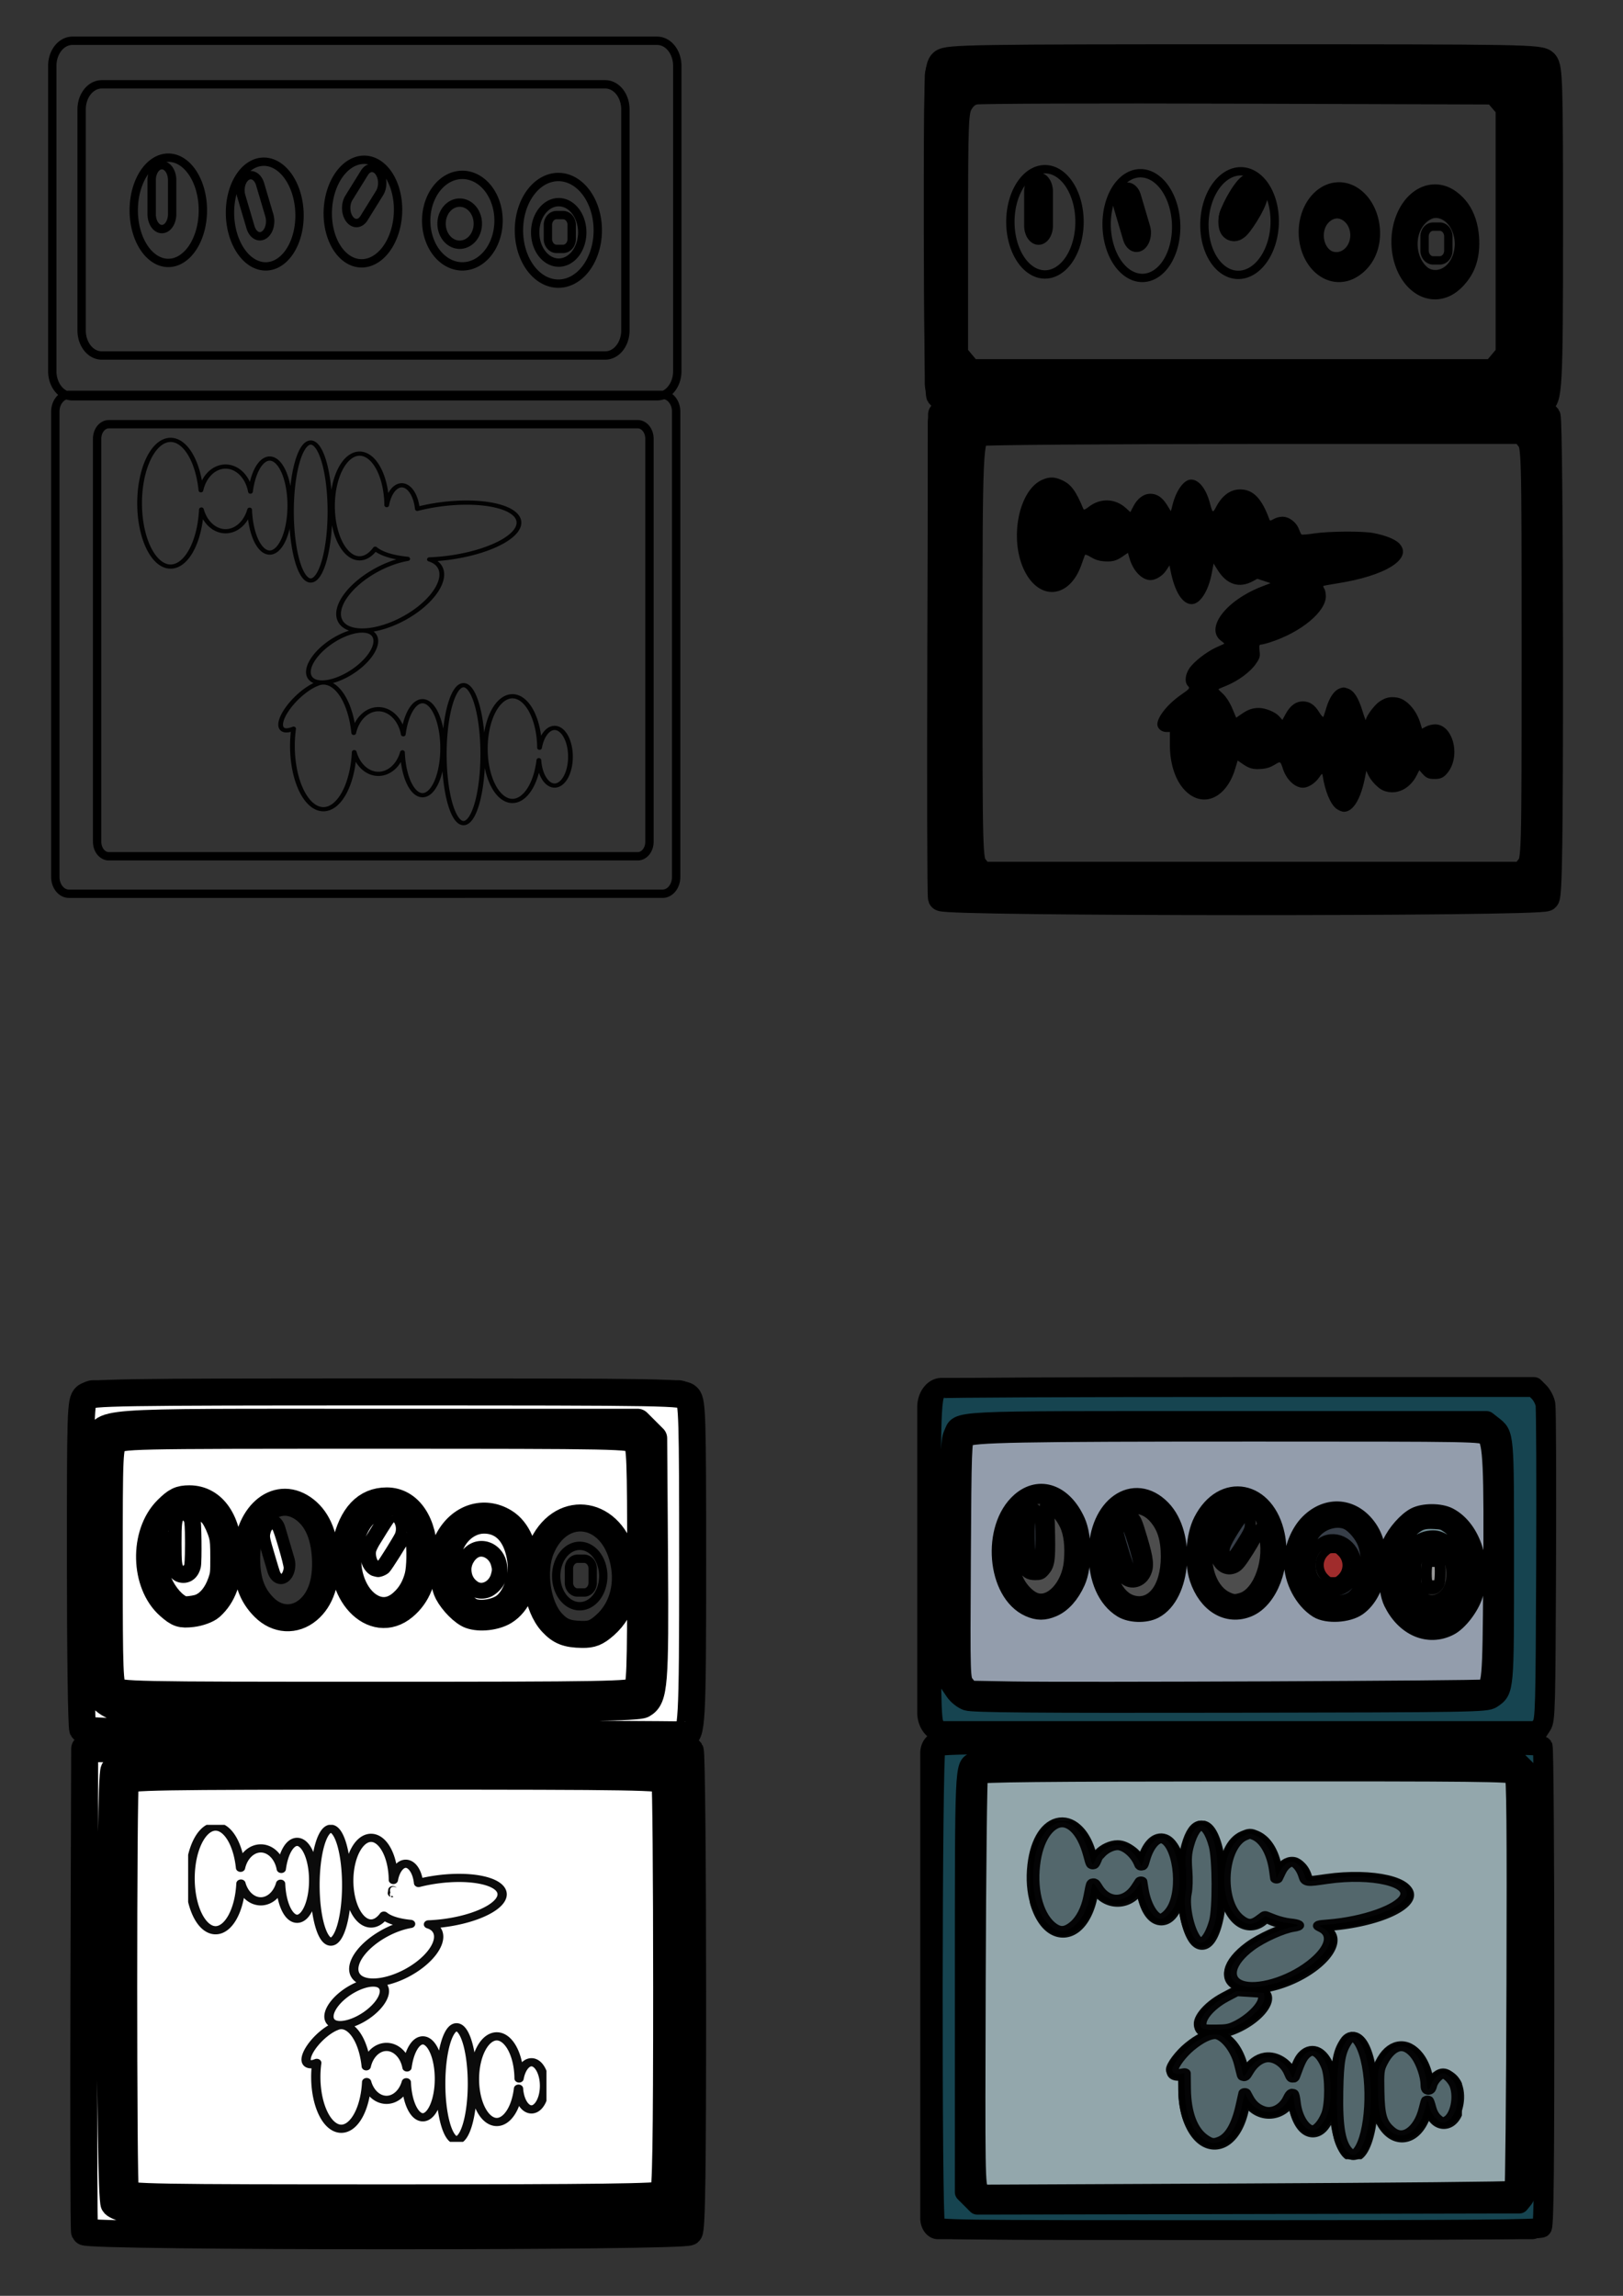 <?xml version="1.0" encoding="UTF-8" standalone="no"?>
<!-- Created with Inkscape (http://www.inkscape.org/) -->

<svg
   width="210mm"
   height="297mm"
   viewBox="0 0 210 297"
   version="1.1"
   id="svg5"
   inkscape:version="1.1.2 (0a00cf5339, 2022-02-04, custom)"
   sodipodi:docname="zam  tube icon svg.svg"
   xmlns:inkscape="http://www.inkscape.org/namespaces/inkscape"
   xmlns:sodipodi="http://sodipodi.sourceforge.net/DTD/sodipodi-0.dtd"
   xmlns="http://www.w3.org/2000/svg"
   xmlns:svg="http://www.w3.org/2000/svg">
  <rect x="0" y="0" width="210" height="297" fill="#333333" stroke="none"/>
  <sodipodi:namedview
     id="namedview7"
     pagecolor="#ffffff"
     bordercolor="#666666"
     borderopacity="1.0"
     inkscape:pageshadow="2"
     inkscape:pageopacity="0.0"
     inkscape:pagecheckerboard="0"
     inkscape:document-units="mm"
     showgrid="false"
     inkscape:zoom="0.50383782"
     inkscape:cx="941.77131"
     inkscape:cy="1058.8725"
     inkscape:window-width="1680"
     inkscape:window-height="956"
     inkscape:window-x="-11"
     inkscape:window-y="-11"
     inkscape:window-maximized="1"
     inkscape:current-layer="layer5" />
  <defs
     id="defs2">
    <inkscape:path-effect
       effect="bend_path"
       id="path-effect2970"
       is_visible="true"
       lpeversion="1"
       bendpath="m 43.764,70.107 c -2.162,107.015 130.764,120.381 134.266,0"
       prop_scale="1"
       scale_y_rel="false"
       vertical="false"
       hide_knot="false"
       bendpath-nodetypes="cc" />
    <inkscape:path-effect
       effect="bend_path"
       id="path-effect2565"
       is_visible="true"
       lpeversion="1"
       bendpath="m 22.094,77.755 c 47.269,63.836 105.048,86.292 159.76,0"
       prop_scale="1"
       scale_y_rel="false"
       vertical="false"
       hide_knot="false"
       bendpath-nodetypes="cc" />
    <inkscape:path-effect
       effect="bend_path"
       id="path-effect2004"
       is_visible="true"
       lpeversion="1"
       bendpath="m 27.618,97.3 c 45.669,25.787 97.135,31.863 159.76,0"
       prop_scale="1"
       scale_y_rel="false"
       vertical="false"
       hide_knot="false"
       bendpath-nodetypes="cc" />
    <inkscape:path-effect
       effect="bend_path"
       id="path-effect969"
       is_visible="true"
       lpeversion="1"
       bendpath="M 65.435,87.74 C 56.611,15.764 192.013,8.761 192.476,90.29"
       prop_scale="1"
       scale_y_rel="false"
       vertical="false"
       hide_knot="false"
       bendpath-nodetypes="cc" />
    <inkscape:path-effect
       effect="skeletal"
       id="path-effect2685"
       is_visible="true"
       lpeversion="1"
       pattern="m 58.29,172.245 a 5.251,24.944 0 0 0 -5.251,24.944 5.251,24.944 0 0 0 5.251,24.944 5.251,24.944 0 0 0 5.222,-22.465 4.332,12.735 0 0 0 4.091,8.548 4.332,12.735 0 0 0 4.081,-8.471 3.413,18.511 0 0 0 3.398,16.873 3.413,18.511 0 0 0 3.414,-18.512 3.413,18.511 0 0 0 -3.414,-18.511 3.413,18.511 0 0 0 -3.258,13.021 4.332,12.735 0 0 0 -4.221,-9.87 4.332,12.735 0 0 0 -4.173,9.329 5.251,24.944 0 0 0 -5.14,-19.832 z m 23.742,1.051 a 3.264,27.158 0 0 0 -3.264,27.158 3.264,27.158 0 0 0 3.264,27.158 3.264,27.158 0 0 0 3.264,-27.158 3.264,27.158 0 0 0 -3.264,-27.158 z m 8.284,4.365 a 4.595,20.612 0 0 0 -4.595,20.612 4.595,20.612 0 0 0 4.595,20.612 4.595,20.612 0 0 0 4.479,-16.062 2.688,11.348 0 0 0 2.668,10 2.688,11.348 0 0 0 2.688,-11.348 2.688,11.348 0 0 0 -2.688,-11.348 2.688,11.348 0 0 0 -2.553,7.805 4.595,20.612 0 0 0 -4.594,-20.27 z"
       copytype="repeated_stretched"
       prop_scale="1"
       scale_y_rel="false"
       spacing="0"
       normal_offset="0"
       tang_offset="0"
       prop_units="false"
       vertical_pattern="false"
       hide_knot="false"
       fuse_tolerance="0" />
    <inkscape:path-effect
       effect="skeletal"
       id="path-effect2303"
       is_visible="true"
       lpeversion="1"
       pattern="m 146.735,184.323 a 5.387,8.927 0 0 1 -5.387,8.927 5.387,8.927 0 0 1 -5.387,-8.927 5.387,8.927 0 0 1 5.387,-8.927 5.387,8.927 0 0 1 5.387,8.927 z m -11.136,-1.575 a 6.757,19.446 0 0 1 -6.757,19.446 6.757,19.446 0 0 1 -6.757,-19.446 6.757,19.446 0 0 1 6.757,-19.446 6.757,19.446 0 0 1 6.757,19.446 z m -12.555,0.178 a 4.784,27.158 0 0 1 -4.784,27.158 4.784,27.158 0 0 1 -4.784,-27.158 4.784,27.158 0 0 1 4.784,-27.158 4.784,27.158 0 0 1 4.784,27.158 z m -10.941,-2.147 a 5.002,18.511 0 0 1 -5.002,18.511 5.002,18.511 0 0 1 -5.002,-18.511 5.002,18.511 0 0 1 5.002,-18.511 5.002,18.511 0 0 1 5.002,18.511 z m -10.39,-2.626 a 6.349,12.735 0 0 1 -6.349,12.735 6.349,12.735 0 0 1 -6.349,-12.735 6.349,12.735 0 0 1 6.349,-12.735 6.349,12.735 0 0 1 6.349,12.735 z m -13.853,1.707 a 7.696,24.944 0 0 1 -7.696,24.944 7.696,24.944 0 0 1 -7.696,-24.944 7.696,24.944 0 0 1 7.696,-24.944 7.696,24.944 0 0 1 7.696,24.944 z"
       copytype="repeated_stretched"
       prop_scale="1"
       scale_y_rel="false"
       spacing="0"
       normal_offset="0"
       tang_offset="0"
       prop_units="false"
       vertical_pattern="false"
       hide_knot="false"
       fuse_tolerance="0" />
    <inkscape:path-effect
       effect="bend_path"
       id="path-effect2970-1"
       is_visible="true"
       lpeversion="1"
       bendpath="m 43.764,70.107 c -2.162,107.015 130.764,120.381 134.266,0"
       prop_scale="1"
       scale_y_rel="false"
       vertical="false"
       hide_knot="false"
       bendpath-nodetypes="cc" />
    <inkscape:path-effect
       effect="bend_path"
       id="path-effect2565-7"
       is_visible="true"
       lpeversion="1"
       bendpath="m 22.094,77.755 c 47.269,63.836 105.048,86.292 159.76,0"
       prop_scale="1"
       scale_y_rel="false"
       vertical="false"
       hide_knot="false"
       bendpath-nodetypes="cc" />
    <inkscape:path-effect
       effect="bend_path"
       id="path-effect2004-8"
       is_visible="true"
       lpeversion="1"
       bendpath="m 27.618,97.3 c 45.669,25.787 97.135,31.863 159.76,0"
       prop_scale="1"
       scale_y_rel="false"
       vertical="false"
       hide_knot="false"
       bendpath-nodetypes="cc" />
    <inkscape:path-effect
       effect="bend_path"
       id="path-effect969-1"
       is_visible="true"
       lpeversion="1"
       bendpath="M 65.435,87.74 C 56.611,15.764 192.013,8.761 192.476,90.29"
       prop_scale="1"
       scale_y_rel="false"
       vertical="false"
       hide_knot="false"
       bendpath-nodetypes="cc" />
    <clipPath
       clipPathUnits="userSpaceOnUse"
       id="clipPath3020">
      <path
         id="path3022"
         style="fill:none;stroke:#000000;stroke-width:4.369;stroke-linecap:round;stroke-linejoin:round;stroke-opacity:0.955;paint-order:stroke markers fill"
         d="M 163.664,761.686 V 1065.469 H 466.699 V 761.686 Z m 173.564,59.244 c 0.777,-0.021 1.637,0.257 2.482,0.879 0.562,0.045 1.137,0.237 1.686,0.65 0.812,0.377 1.817,0.943 3.049,1.729 0.96,-0.481 0.957,-0.748 0.922,0.6 0.004,0.003 0.008,0.005 0.012,0.008 0.573,0.381 0.437,0.997 -0.021,1.664 0.01,1.547 0.032,3.093 0.051,4.639 0.448,1.652 0.684,3.526 0.883,5.207 0.211,-1.33 1.412,1.816 1.498,2.447 0.056,0.412 -0.168,-0.966 -0.555,-1.119 -1.264,-0.499 -2.666,-0.514 -4.01,-0.734 -0.758,0.167 -1.382,0.225 -1.945,0.23 0.684,1.561 11.169,7.1 5.254,6.385 -1.54,-0.186 -3.183,0.024 -4.621,-0.559 -0.691,-0.28 -2.947,-5.496 -3.1,-5.82 -0.196,-1.992 0.16,1.516 -0.18,-0.955 -0.668,-0.742 -0.954,-1.826 -1.16,-3.033 -0.026,-0.151 0.077,-0.305 0.06,-0.457 -0.065,-0.612 -0.19,-1.065 -0.303,-1.551 -0.313,-0.505 -0.643,-1.002 -0.967,-1.5 -0.472,-0.189 -0.866,0.192 -1.105,1.752 l -0.178,1.162 c 0.207,-1.407 -1.052,-3.55 -0.707,-4.748 0.203,-0.704 0.29,-0.818 0.436,-1.297 -1.027,-3.345 0.443,-5.522 2.52,-5.578 z" />
    </clipPath>
  </defs>
  <g
     inkscape:label="Layer 1"
     inkscape:groupmode="layer"
     id="layer1">
    <path
       style="fill:#ffffff;stroke:#000000;stroke-width:4.767;stroke-linecap:round;stroke-linejoin:round;stroke-opacity:0.955;paint-order:stroke markers fill"
       d=""
       id="path1841"
       transform="scale(0.265)" />
    <g
       id="g1928">
      <path
         id="rect1704"
         style="fill:none;fill-rule:evenodd;stroke:#000000;stroke-width:1.08;stroke-linecap:round;stroke-linejoin:round;stroke-miterlimit:4;stroke-dasharray:none;paint-order:stroke markers fill"
         d="M 14.083,54.879 H 82.518 c 0.841,0 1.517,0.843 1.517,1.889 v 52.116 c 0,1.047 -0.677,1.889 -1.517,1.889 H 14.083 c -0.84,0 -1.517,-0.843 -1.517,-1.889 V 56.768 c 0,-1.047 0.677,-1.889 1.517,-1.889 z m -5.174,-3.795 h 76.828 c 0.97,0 1.752,0.973 1.752,2.181 v 60.172 c 0,1.209 -0.781,2.181 -1.752,2.181 H 8.909 c -0.97,0 -1.752,-0.973 -1.752,-2.181 V 53.265 c 0,-1.209 0.781,-2.181 1.752,-2.181 z M 72.013,27.825 h 0.839 c 0.62,0 1.119,0.571 1.119,1.279 v 1.813 c 0,0.709 -0.499,1.279 -1.119,1.279 h -0.839 c -0.62,0 -1.119,-0.571 -1.119,-1.279 v -1.813 c 0,-0.709 0.499,-1.279 1.119,-1.279 z m 5.334,1.972 a 5.101,6.898 0 0 1 -5.101,6.898 5.101,6.898 0 0 1 -5.101,-6.898 5.101,6.898 0 0 1 5.101,-6.898 5.101,6.898 0 0 1 5.101,6.898 z m -2.009,0.267 a 3.045,3.908 0 0 1 -3.045,3.908 3.045,3.908 0 0 1 -3.045,-3.908 3.045,3.908 0 0 1 3.045,-3.908 3.045,3.908 0 0 1 3.045,3.908 z M 64.507,28.542 a 4.68,5.919 0 0 1 -4.68,5.919 4.68,5.919 0 0 1 -4.68,-5.919 4.68,5.919 0 0 1 4.68,-5.919 4.68,5.919 0 0 1 4.68,5.919 z m -2.682,0.395 a 2.345,2.723 0 0 1 -2.345,2.723 2.345,2.723 0 0 1 -2.345,-2.723 2.345,2.723 0 0 1 2.345,-2.723 2.345,2.723 0 0 1 2.345,2.723 z m -40.876,-7.568 c 0.734,0 1.325,0.868 1.325,1.945 v 4.377 c 0,1.078 -0.591,1.945 -1.325,1.945 -0.734,0 -1.325,-0.868 -1.325,-1.945 v -4.377 c 0,-1.078 0.591,-1.945 1.325,-1.945 z m 5.301,5.836 a 4.473,6.809 0 0 1 -4.473,6.809 4.473,6.809 0 0 1 -4.473,-6.809 4.473,6.809 0 0 1 4.473,-6.809 4.473,6.809 0 0 1 4.473,6.809 z m 5.664,-4.383 c 0.673,-0.429 1.451,0.021 1.743,1.01 l 1.187,4.015 c 0.292,0.989 -0.014,2.13 -0.688,2.559 -0.673,0.429 -1.451,-0.021 -1.743,-1.01 l -1.187,-4.015 c -0.292,-0.989 0.014,-2.13 0.688,-2.559 z m 6.446,2.255 a 6.773,4.496 88.191 0 1 -2.256,8.86 6.773,4.496 88.191 0 1 -5.95,-3.632 6.773,4.496 88.191 0 1 2.256,-8.86 6.773,4.496 88.191 0 1 5.95,3.632 z m 10.662,-2.843 c 0.543,0.726 0.582,1.951 0.087,2.748 l -2.008,3.236 c -0.494,0.797 -1.329,0.854 -1.872,0.128 -0.543,-0.726 -0.582,-1.951 -0.087,-2.748 l 2.008,-3.236 c 0.494,-0.797 1.329,-0.854 1.872,-0.128 z m 1.242,9.555 a 4.543,6.703 2.604 0 1 -6.43,0.613 4.543,6.703 2.604 0 1 -0.183,-9.455 4.543,6.703 2.604 0 1 6.43,-0.613 4.543,6.703 2.604 0 1 0.183,9.455 z M 13.176,10.908 H 78.304 c 1.449,0 2.616,1.453 2.616,3.257 v 28.57 c 0,1.805 -1.167,3.257 -2.616,3.257 H 13.176 c -1.449,0 -2.616,-1.453 -2.616,-3.257 V 14.166 c 0,-1.805 1.167,-3.257 2.616,-3.257 z M 9.381,5.273 H 85.019 c 1.449,0 2.616,1.453 2.616,3.257 V 48.008 c 0,1.805 -1.167,3.257 -2.616,3.257 H 9.381 c -1.449,0 -2.616,-1.453 -2.616,-3.257 V 8.53 c 0,-1.805 1.167,-3.257 2.616,-3.257 z" />
      <path
         id="path1412"
         style="fill:none;stroke:#000000;stroke-width:3.305;stroke-linecap:round;stroke-linejoin:round;stroke-opacity:0.955;paint-order:stroke markers fill"
         d="m 186.877,763.338 a 21.56,49.67 0 0 0 -21.561,49.67 21.56,49.67 0 0 0 21.561,49.67 21.56,49.67 0 0 0 21.439,-44.732 17.787,25.358 0 0 0 16.795,17.021 17.787,25.358 0 0 0 16.756,-16.867 14.014,36.86 0 0 0 13.951,33.6 14.014,36.86 0 0 0 14.016,-36.861 14.014,36.86 0 0 0 -14.016,-36.859 14.014,36.86 0 0 0 -13.377,25.928 17.787,25.358 0 0 0 -17.33,-19.654 17.787,25.358 0 0 0 -17.133,18.578 21.56,49.67 0 0 0 -21.102,-39.492 z m 97.473,2.094 a 13.402,54.078 0 0 0 -13.402,54.078 13.402,54.078 0 0 0 13.402,54.08 13.402,54.078 0 0 0 13.4,-54.08 13.402,54.078 0 0 0 -13.4,-54.078 z m 34.01,8.691 a 18.865,41.043 0 0 0 -18.863,41.043 18.865,41.043 0 0 0 18.863,41.043 18.865,41.043 0 0 0 10.859,-7.516 21.123,52.27 81.318 0 0 22.59,7.926 21.105,40.667 56.659 0 0 -42.316,27.717 21.105,40.667 56.659 0 0 10.658,28.471 21.105,40.667 56.659 0 0 49.639,-28.471 21.105,40.667 56.659 0 0 -2.877,-27.285 21.123,52.27 81.318 0 0 59.998,-22.209 21.123,52.27 81.318 0 0 -34.18,-22.324 21.123,52.27 81.318 0 0 -34.205,4.893 11.034,22.596 0 0 0 -10.824,-18.465 11.034,22.596 0 0 0 -10.48,15.541 18.865,41.043 0 0 0 -18.861,-40.363 z m 1.791,138.684 a 13.797,27.834 51.646 0 0 -32.795,20.379 13.797,27.834 51.646 0 0 4.891,20.381 13.797,27.834 51.646 0 0 32.795,-20.381 13.797,27.834 51.646 0 0 -4.891,-20.379 z M 336.75,824.225 a 11.034,22.596 0 0 0 0.229,2.494 21.123,52.27 81.318 0 0 -0.605,0.41 18.865,41.043 0 0 0 0.377,-2.904 z m -43.562,129.342 a 21.56,49.67 0 0 0 -4.635,1.211 8.698,23.711 41.087 0 0 -19.201,17.553 8.698,23.711 41.087 0 0 -1.854,18.764 8.698,23.711 41.087 0 0 4.939,-1.318 21.56,49.67 0 0 0 -0.809,13.461 21.56,49.67 0 0 0 21.559,49.67 21.56,49.67 0 0 0 21.441,-44.734 17.787,25.358 0 0 0 16.795,17.023 17.787,25.358 0 0 0 16.754,-16.867 14.014,36.86 0 0 0 13.953,33.598 14.014,36.86 0 0 0 14.016,-36.861 14.014,36.86 0 0 0 -14.016,-36.859 14.014,36.86 0 0 0 -13.377,25.93 17.787,25.358 0 0 0 -17.33,-19.654 17.787,25.358 0 0 0 -17.135,18.576 21.56,49.67 0 0 0 -21.102,-39.49 z m 97.475,2.094 a 13.402,54.078 0 0 0 -13.402,54.078 13.402,54.078 0 0 0 13.402,54.078 13.402,54.078 0 0 0 13.4,-54.078 13.402,54.078 0 0 0 -13.4,-54.078 z m 34.01,8.689 a 18.865,41.043 0 0 0 -18.863,41.043 18.865,41.043 0 0 0 18.863,41.045 18.865,41.043 0 0 0 18.389,-31.984 11.034,22.596 0 0 0 10.953,19.912 11.034,22.596 0 0 0 11.033,-22.598 11.034,22.596 0 0 0 -11.033,-22.596 11.034,22.596 0 0 0 -10.48,15.541 18.865,41.043 0 0 0 -18.861,-40.363 z"
         transform="matrix(0.186,0,0,0.165,-12.687,-69.045)"
         clip-path="url(#clipPath3020)" />
    </g>
  </g>
  <g
     inkscape:groupmode="layer"
     id="layer2"
     inkscape:label="Layer 2">
    <path
       style="fill:#000000;fill-rule:evenodd;stroke:#000000;stroke-width:8.078;stroke-linecap:round;stroke-linejoin:round;stroke-miterlimit:4;stroke-dasharray:none;paint-order:stroke markers fill"
       d=""
       id="path2664"
       transform="scale(0.265)" />
    <g
       id="g2987">
      <path
         id="path2212"
         style="fill:none;fill-rule:evenodd;stroke:#000000;stroke-width:1.08;stroke-linecap:round;stroke-linejoin:round;stroke-miterlimit:4;stroke-dasharray:none;paint-order:stroke markers fill"
         d="m 127.512,56.371 h 68.436 c 0.841,0 1.517,0.843 1.517,1.889 v 52.116 c 0,1.047 -0.677,1.889 -1.517,1.889 h -68.436 c -0.841,0 -1.517,-0.843 -1.517,-1.889 V 58.26 c 0,-1.047 0.677,-1.889 1.517,-1.889 z m -5.174,-3.795 h 76.828 c 0.97,0 1.752,0.973 1.752,2.181 v 60.172 c 0,1.209 -0.781,2.181 -1.752,2.181 h -76.828 c -0.97,0 -1.752,-0.973 -1.752,-2.181 V 54.758 c 0,-1.209 0.781,-2.181 1.752,-2.181 z m 63.105,-23.258 h 0.839 c 0.62,0 1.119,0.571 1.119,1.279 v 1.813 c 0,0.709 -0.499,1.279 -1.119,1.279 h -0.839 c -0.62,0 -1.119,-0.571 -1.119,-1.279 v -1.813 c 0,-0.709 0.499,-1.279 1.119,-1.279 z m 5.334,1.972 a 5.101,6.898 0 0 1 -5.101,6.898 5.101,6.898 0 0 1 -5.101,-6.898 5.101,6.898 0 0 1 5.101,-6.898 5.101,6.898 0 0 1 5.101,6.898 z m -2.009,0.267 a 3.045,3.908 0 0 1 -3.045,3.908 3.045,3.908 0 0 1 -3.045,-3.908 3.045,3.908 0 0 1 3.045,-3.908 3.045,3.908 0 0 1 3.045,3.908 z M 177.936,30.034 a 4.68,5.919 0 0 1 -4.68,5.919 4.68,5.919 0 0 1 -4.68,-5.919 4.68,5.919 0 0 1 4.68,-5.919 4.68,5.919 0 0 1 4.68,5.919 z m -2.682,0.395 a 2.345,2.723 0 0 1 -2.345,2.723 2.345,2.723 0 0 1 -2.345,-2.723 2.345,2.723 0 0 1 2.345,-2.723 2.345,2.723 0 0 1 2.345,2.723 z m -40.876,-7.568 c 0.734,0 1.325,0.868 1.325,1.945 v 4.377 c 0,1.078 -0.591,1.945 -1.325,1.945 -0.734,0 -1.325,-0.868 -1.325,-1.945 v -4.377 c 0,-1.078 0.591,-1.945 1.325,-1.945 z m 5.301,5.836 a 4.473,6.809 0 0 1 -4.473,6.809 4.473,6.809 0 0 1 -4.473,-6.809 4.473,6.809 0 0 1 4.473,-6.809 4.473,6.809 0 0 1 4.473,6.809 z m 5.664,-4.383 c 0.673,-0.429 1.451,0.021 1.743,1.01 l 1.187,4.015 c 0.292,0.989 -0.015,2.13 -0.688,2.559 -0.673,0.429 -1.451,-0.021 -1.743,-1.01 l -1.187,-4.015 c -0.292,-0.989 0.015,-2.13 0.688,-2.559 z m 6.446,2.255 a 6.773,4.496 88.191 0 1 -2.256,8.86 6.773,4.496 88.191 0 1 -5.95,-3.632 6.773,4.496 88.191 0 1 2.256,-8.86 6.773,4.496 88.191 0 1 5.95,3.632 z m 10.662,-2.843 c 0.543,0.726 0.582,1.951 0.087,2.748 l -2.008,3.236 c -0.494,0.797 -1.329,0.854 -1.872,0.128 -0.543,-0.726 -0.582,-1.951 -0.087,-2.748 l 2.008,-3.236 c 0.494,-0.797 1.329,-0.854 1.872,-0.128 z m 1.242,9.555 a 4.543,6.703 2.604 0 1 -6.43,0.613 4.543,6.703 2.604 0 1 -0.183,-9.455 4.543,6.703 2.604 0 1 6.43,-0.613 4.543,6.703 2.604 0 1 0.183,9.455 z M 126.606,12.401 h 65.128 c 1.449,0 2.616,1.453 2.616,3.257 v 28.57 c 0,1.805 -1.167,3.257 -2.616,3.257 h -65.128 c -1.449,0 -2.616,-1.453 -2.616,-3.257 V 15.658 c 0,-1.805 1.167,-3.257 2.616,-3.257 z m -3.795,-5.635 h 75.638 c 1.449,0 2.616,1.453 2.616,3.257 v 39.478 c 0,1.805 -1.167,3.257 -2.616,3.257 h -75.638 c -1.449,0 -2.616,-1.453 -2.616,-3.257 V 10.023 c 0,-1.805 1.167,-3.257 2.616,-3.257 z" />
      <path
         style="fill:#000000;fill-rule:evenodd;stroke:#000000;stroke-width:13.186;stroke-linecap:round;stroke-linejoin:round;stroke-miterlimit:4;stroke-dasharray:none;paint-order:stroke markers fill"
         d="m 459.678,438.228 c -0.37,-0.97 -0.509,-54.435 -0.308,-118.812 l 0.364,-117.049 147.282,-0.359 c 116.893,-0.285 147.513,0.006 148.405,1.41 0.618,0.973 1.133,53.839 1.145,117.479 0.017,88.14 -0.382,116.112 -1.671,117.401 -2.521,2.521 -294.255,2.451 -295.217,-0.07 z m 286.935,-14.645 c 2.895,-3.681 2.923,-4.67 2.923,-104.872 0,-100.202 -0.028,-101.191 -2.923,-104.872 l -2.923,-3.716 -132.107,0.022 c -72.659,0.012 -132.805,0.488 -133.658,1.058 -4.624,3.088 -4.794,6.921 -4.794,107.931 0,99.774 0.028,100.769 2.923,104.45 l 2.923,3.716 h 132.357 132.357 z"
         id="path2288"
         transform="scale(0.265)" />
      <path
         style="fill:#000000;fill-rule:evenodd;stroke:#000000;stroke-width:13.186;stroke-linecap:round;stroke-linejoin:round;stroke-miterlimit:4;stroke-dasharray:none;paint-order:stroke markers fill"
         d="m 605.067,194.964 c -113.986,-0.287 -145.414,-0.743 -146.29,-2.122 -0.613,-0.966 -1.125,-37.354 -1.137,-80.863 -0.02,-74.862 0.117,-79.232 2.557,-81.441 2.364,-2.14 14.604,-2.334 147.15,-2.334 138.267,0 144.673,0.112 146.905,2.579 2.113,2.335 2.334,10.02 2.334,81.181 0,77.738 -0.378,84.57 -4.633,83.712 -0.942,-0.19 -67.042,-0.511 -146.888,-0.712 z m 128.126,-17.384 3.651,-4.339 V 112.789 52.336 l -3.403,-3.957 -3.403,-3.957 -124.575,-0.409 c -68.516,-0.225 -126.668,-0.032 -129.226,0.429 -3.214,0.579 -5.499,2.23 -7.398,5.345 -2.609,4.279 -2.748,7.517 -2.753,63.981 l -0.005,59.474 3.651,4.339 3.651,4.339 h 128.08 128.08 z"
         id="path2327"
         transform="scale(0.265)" />
      <path
         style="fill:#000000;fill-rule:evenodd;stroke:#000000;stroke-width:13.186;stroke-linecap:round;stroke-linejoin:round;stroke-miterlimit:4;stroke-dasharray:none;paint-order:stroke markers fill"
         d="m 601.462,107.904 c 0,-4.207 8.171,-17.995 9.996,-16.867 2.394,1.48 1.302,6.054 -3.156,13.226 -4.912,7.901 -6.84,8.928 -6.84,3.64 z"
         id="path2366"
         transform="scale(0.265)" />
      <path
         style="fill:#000000;stroke-width:0.162"
         d="m 172.884,104.592 c -0.747,-0.57 -1.441,-2.257 -1.747,-4.242 -0.05,-0.326 -0.085,-0.308 -0.457,0.23 -0.523,0.757 -1.417,1.326 -2.086,1.326 -1.028,0 -2.115,-1.011 -2.583,-2.404 -0.357,-1.063 -0.316,-1.042 -1.108,-0.556 -0.493,0.303 -1.002,0.472 -1.565,0.52 -1.141,0.098 -1.672,-0.029 -2.493,-0.595 l -0.701,-0.483 -0.329,1.088 c -1.1,3.64 -3.924,5.029 -6.203,3.052 -1.417,-1.229 -2.244,-3.513 -2.244,-6.2 v -1.632 h -0.45 c -0.521,0 -0.988,-0.311 -1.131,-0.752 -0.28,-0.865 1.087,-2.706 3.005,-4.048 1.169,-0.818 1.194,-0.85 0.908,-1.162 -0.448,-0.488 -0.368,-1.43 0.194,-2.276 0.576,-0.868 2.28,-2.187 3.532,-2.734 0.488,-0.214 0.924,-0.409 0.967,-0.435 0.044,-0.026 -0.107,-0.18 -0.335,-0.342 -2.23,-1.586 0.481,-5.249 5.243,-7.084 l 1.099,-0.423 -0.857,-0.283 -0.857,-0.283 -0.566,0.308 c -1.764,0.959 -3.381,0.453 -4.557,-1.425 l -0.535,-0.854 -0.235,1.243 c -0.445,2.355 -1.52,4.01 -2.603,4.01 -1.196,0 -2.201,-1.602 -2.744,-4.378 l -0.124,-0.631 -0.447,0.672 c -0.456,0.686 -1.341,1.225 -2.007,1.225 -1.096,0 -2.236,-1.165 -2.705,-2.766 l -0.223,-0.761 -0.708,0.488 c -0.828,0.571 -1.357,0.698 -2.5,0.6 -0.563,-0.049 -1.072,-0.218 -1.565,-0.52 -0.496,-0.304 -0.752,-0.389 -0.797,-0.264 -0.036,0.102 -0.248,0.694 -0.472,1.316 -1.537,4.279 -5.397,4.641 -7.347,0.689 -2.009,-4.073 -0.751,-10.448 2.321,-11.766 0.921,-0.395 1.558,-0.384 2.517,0.045 1.186,0.531 1.808,1.363 2.792,3.738 0.059,0.143 0.252,0.067 0.679,-0.268 1.494,-1.171 3.431,-1.113 4.813,0.143 l 0.581,0.528 0.421,-0.796 c 0.526,-0.995 1.323,-1.574 2.168,-1.574 0.858,0 1.547,0.46 2.151,1.436 l 0.509,0.822 0.226,-0.875 c 0.484,-1.877 1.48,-3.221 2.386,-3.221 0.998,0 1.934,1.168 2.434,3.04 0.351,1.312 0.366,1.321 0.815,0.477 0.786,-1.475 1.848,-2.245 3.099,-2.244 1.683,0.002 2.813,1.171 3.8,3.933 0.05,0.139 0.192,0.112 0.555,-0.106 0.281,-0.169 0.761,-0.293 1.13,-0.293 0.837,0 1.777,0.699 2.099,1.562 0.129,0.346 0.287,0.676 0.35,0.734 0.064,0.058 0.779,10e-4 1.59,-0.126 1.88,-0.294 6.26,-0.33 7.679,-0.064 1.65,0.31 2.921,0.829 3.43,1.402 1.717,1.928 -1.758,4.13 -8.076,5.118 -0.931,0.146 -1.733,0.295 -1.781,0.331 -0.048,0.036 0.003,0.195 0.113,0.352 0.11,0.157 0.2,0.599 0.2,0.983 0,1.998 -3.201,4.65 -7.166,5.937 -0.528,0.172 -1.083,0.312 -1.233,0.312 -0.22,0 -0.253,0.16 -0.174,0.83 0.088,0.745 0.036,0.92 -0.514,1.708 -0.701,1.003 -2.266,2.16 -3.738,2.762 -0.536,0.219 -1.01,0.421 -1.053,0.448 -0.043,0.027 0.089,0.192 0.294,0.367 0.628,0.536 1.113,1.261 1.557,2.325 l 0.424,1.018 0.717,-0.494 c 0.819,-0.565 1.4,-0.765 2.226,-0.765 0.846,0 2.128,0.526 2.614,1.072 l 0.424,0.476 0.423,-0.779 c 0.585,-1.077 1.327,-1.618 2.222,-1.618 0.883,0 1.534,0.438 2.142,1.441 0.257,0.423 0.482,0.649 0.529,0.531 0.045,-0.113 0.215,-0.642 0.377,-1.176 0.394,-1.298 0.998,-2.186 1.666,-2.45 0.487,-0.192 0.607,-0.192 1.14,0.002 0.769,0.28 1.342,1.173 1.874,2.924 0.225,0.739 0.414,1.248 0.422,1.131 0.03,-0.477 1.111,-1.941 1.747,-2.367 0.796,-0.534 1.357,-0.668 2.252,-0.54 1.238,0.177 2.516,1.559 3.047,3.295 l 0.227,0.742 0.52,-0.282 c 0.286,-0.155 0.813,-0.282 1.171,-0.282 2.272,0 3.353,3.979 1.679,6.183 -0.515,0.678 -0.917,0.886 -1.712,0.886 -0.812,0 -1.109,-0.123 -1.584,-0.657 l -0.427,-0.48 -0.314,0.628 c -0.921,1.84 -2.686,2.658 -4.334,2.007 -0.648,-0.256 -1.602,-1.24 -1.968,-2.03 l -0.245,-0.528 -0.134,0.707 c -0.553,2.927 -1.555,4.595 -2.76,4.595 -0.261,0 -0.695,-0.182 -1.012,-0.423 z"
         id="path3708" />
      <path
         style="fill:#000000;fill-rule:evenodd;stroke:#000000;stroke-width:8.078;stroke-linecap:round;stroke-linejoin:round;stroke-miterlimit:4;stroke-dasharray:none;paint-order:stroke markers fill"
         d="m 648.304,131.079 c -5.969,-4.022 -9.078,-11.379 -8.33,-19.71 1.017,-11.331 9.595,-19.585 17.884,-17.207 11.028,3.163 15.757,21.15 8.422,32.035 -4.538,6.733 -12.157,8.803 -17.975,4.882 z m 12.758,-6.984 c 6.381,-6.963 3.82,-18.886 -4.555,-21.199 -7.376,-2.037 -14.183,3.721 -14.183,11.996 0,11.237 11.636,16.951 18.738,9.203 z"
         id="path2703"
         transform="scale(0.265)" />
      <path
         style="fill:#000000;fill-rule:evenodd;stroke:#000000;stroke-width:8.078;stroke-linecap:round;stroke-linejoin:round;stroke-miterlimit:4;stroke-dasharray:none;paint-order:stroke markers fill"
         d="m 696.319,140.324 c -4.167,-2.167 -6.151,-4.484 -8.693,-10.148 -4.346,-9.684 -2.86,-22.286 3.504,-29.721 3.687,-4.307 7.098,-5.775 12.109,-5.21 8.197,0.924 14.172,9.285 14.916,20.871 0.518,8.078 -1.286,14.453 -5.476,19.349 -5.246,6.129 -10.766,7.768 -16.36,4.859 z m 10.626,-5.039 c 9.851,-5.125 11.929,-20.808 3.872,-29.219 -8.79,-9.177 -22.627,-1.269 -22.687,12.967 -0.051,12.191 9.975,20.852 18.814,16.253 z"
         id="path2742"
         transform="scale(0.265)" />
      <path
         style="fill:#000000;fill-rule:evenodd;stroke:#000000;stroke-width:4.641;stroke-linecap:round;stroke-linejoin:round;stroke-miterlimit:4;stroke-dasharray:none;paint-order:stroke markers fill"
         d="m 554.761,118.27 c -0.561,-0.561 -2.037,-4.609 -3.583,-9.827 -2.786,-9.402 -3.001,-11.753 -1.248,-13.689 2.121,-2.344 2.958,-1.028 6.181,9.73 2.803,9.353 2.929,11.415 0.826,13.518 -1.205,1.205 -1.234,1.208 -2.175,0.268 z"
         id="path2820"
         transform="scale(0.265)" />
      <path
         style="fill:#000000;fill-rule:evenodd;stroke:#000000;stroke-width:4.641;stroke-linecap:round;stroke-linejoin:round;stroke-miterlimit:4;stroke-dasharray:none;paint-order:stroke markers fill"
         d="m 506.107,113.797 c -0.772,-1.178 -0.88,-2.625 -0.88,-11.809 0,-9.183 0.108,-10.63 0.88,-11.809 1.161,-1.772 2.621,-1.722 3.574,0.121 1.106,2.139 1.106,21.236 0,23.375 -0.953,1.844 -2.413,1.893 -3.574,0.121 z"
         id="path2859"
         transform="scale(0.265)" />
    </g>
  </g>
  <g
     inkscape:groupmode="layer"
     id="layer3"
     inkscape:label="Layer 3" />
  <g
     inkscape:groupmode="layer"
     id="layer5"
     inkscape:label="Layer 4">
    <g
       inkscape:label="Layer 1"
       id="layer1-3"
       transform="translate(186.236,106.693)">
      <path
         style="fill:#ffffff;stroke:#000000;stroke-width:4.767;stroke-linecap:round;stroke-linejoin:round;stroke-opacity:0.955;paint-order:stroke markers fill"
         d=""
         id="path1841-8"
         transform="scale(0.265)" />
      <path
         style="fill:#000000;stroke:#000000;stroke-width:2.168;stroke-linecap:round;stroke-linejoin:round;stroke-opacity:0.955;paint-order:stroke markers fill"
         d=""
         id="path914"
         transform="scale(0.265)" />
      <g
         id="g1597"
         transform="translate(-8.102,4.051)">
        <path
           id="path854"
           style="fill:none;fill-rule:evenodd;stroke:#000000;stroke-width:1.08;stroke-linecap:round;stroke-linejoin:round;stroke-miterlimit:4;stroke-dasharray:none;paint-order:stroke markers fill"
           d="m 24.903,224.649 h 68.436 c 0.841,0 1.517,0.843 1.517,1.889 v 52.116 c 0,1.047 -0.677,1.889 -1.517,1.889 H 24.903 c -0.84,0 -1.517,-0.843 -1.517,-1.889 v -52.116 c 0,-1.047 0.677,-1.889 1.517,-1.889 z m -5.174,-3.795 h 76.828 c 0.97,0 1.752,0.973 1.752,2.181 v 60.172 c 0,1.209 -0.781,2.181 -1.752,2.181 h -76.828 c -0.97,0 -1.752,-0.973 -1.752,-2.181 v -60.172 c 0,-1.209 0.781,-2.181 1.752,-2.181 z m 63.105,-23.258 h 0.839 c 0.62,0 1.119,0.571 1.119,1.279 v 1.813 c 0,0.709 -0.499,1.279 -1.119,1.279 h -0.839 c -0.62,0 -1.119,-0.571 -1.119,-1.279 v -1.813 c 0,-0.709 0.499,-1.279 1.119,-1.279 z m 5.334,1.972 a 5.101,6.898 0 0 1 -5.101,6.898 5.101,6.898 0 0 1 -5.101,-6.898 5.101,6.898 0 0 1 5.101,-6.898 5.101,6.898 0 0 1 5.101,6.898 z m -2.009,0.267 a 3.045,3.908 0 0 1 -3.045,3.908 3.045,3.908 0 0 1 -3.045,-3.908 3.045,3.908 0 0 1 3.045,-3.908 3.045,3.908 0 0 1 3.045,3.908 z M 75.327,198.313 a 4.68,5.919 0 0 1 -4.68,5.919 4.68,5.919 0 0 1 -4.68,-5.919 4.68,5.919 0 0 1 4.68,-5.919 4.68,5.919 0 0 1 4.68,5.919 z m -2.682,0.395 a 2.345,2.723 0 0 1 -2.345,2.723 2.345,2.723 0 0 1 -2.345,-2.723 2.345,2.723 0 0 1 2.345,-2.723 2.345,2.723 0 0 1 2.345,2.723 z m -40.876,-7.568 c 0.734,0 1.325,0.868 1.325,1.945 v 4.377 c 0,1.078 -0.591,1.945 -1.325,1.945 -0.734,0 -1.325,-0.868 -1.325,-1.945 v -4.377 c 0,-1.078 0.591,-1.945 1.325,-1.945 z m 5.301,5.836 a 4.473,6.809 0 0 1 -4.473,6.809 4.473,6.809 0 0 1 -4.473,-6.809 4.473,6.809 0 0 1 4.473,-6.809 4.473,6.809 0 0 1 4.473,6.809 z m 5.664,-4.383 c 0.673,-0.429 1.451,0.021 1.743,1.01 l 1.187,4.015 c 0.292,0.989 -0.014,2.13 -0.688,2.559 -0.673,0.429 -1.451,-0.021 -1.743,-1.01 l -1.187,-4.015 c -0.292,-0.989 0.014,-2.13 0.688,-2.559 z m 6.446,2.255 a 6.773,4.496 88.191 0 1 -2.256,8.86 6.773,4.496 88.191 0 1 -5.95,-3.632 6.773,4.496 88.191 0 1 2.256,-8.86 6.773,4.496 88.191 0 1 5.95,3.632 z m 10.662,-2.843 c 0.543,0.726 0.582,1.951 0.087,2.748 l -2.008,3.236 c -0.494,0.797 -1.329,0.854 -1.872,0.128 -0.543,-0.726 -0.582,-1.951 -0.087,-2.748 l 2.008,-3.236 c 0.494,-0.797 1.329,-0.854 1.872,-0.128 z m 1.242,9.555 a 4.543,6.703 2.604 0 1 -6.43,0.613 4.543,6.703 2.604 0 1 -0.183,-9.455 4.543,6.703 2.604 0 1 6.43,-0.613 4.543,6.703 2.604 0 1 0.183,9.455 z M 23.997,180.679 h 65.128 c 1.449,0 2.616,1.453 2.616,3.257 v 28.57 c 0,1.805 -1.167,3.257 -2.616,3.257 H 23.997 c -1.449,0 -2.616,-1.453 -2.616,-3.257 v -28.57 c 0,-1.805 1.167,-3.257 2.616,-3.257 z m -3.795,-5.635 H 95.839 c 1.449,0 2.616,1.453 2.616,3.257 v 39.478 c 0,1.805 -1.167,3.257 -2.616,3.257 H 20.202 c -1.449,0 -2.616,-1.453 -2.616,-3.257 v -39.478 c 0,-1.805 1.167,-3.257 2.616,-3.257 z"
           transform="translate(-186.236,-106.693)" />
        <path
           style="fill:#ffffff;fill-rule:evenodd;stroke:#000000;stroke-width:13.186;stroke-linecap:round;stroke-linejoin:round;paint-order:stroke markers fill"
           d="m 91.816,1055.44 c -1.118,-2.915 -1.118,-198.517 0,-201.432 0.772,-2.012 13.689,-2.231 131.705,-2.231 118.017,0 130.933,0.219 131.705,2.231 0.471,1.227 0.856,46.791 0.856,101.254 0,75.138 -0.408,99.432 -1.692,100.716 -1.292,1.292 -32.464,1.692 -131.705,1.692 -117.254,0 -130.097,-0.219 -130.869,-2.231 z"
           id="path912"
           transform="matrix(0.265,0,0,0.265,-186.236,-106.693)" />
        <path
           style="fill:#ffffff;fill-rule:evenodd;stroke:#000000;stroke-width:13.186;stroke-linecap:round;stroke-linejoin:round;paint-order:stroke markers fill"
           d="m 71.866,1074.241 c -0.37,-0.97 -0.509,-54.435 -0.308,-118.812 l 0.364,-117.049 147.282,-0.359 c 116.893,-0.285 147.513,0.006 148.405,1.41 0.618,0.973 1.133,53.839 1.145,117.479 0.017,88.14 -0.382,116.112 -1.671,117.402 -2.521,2.521 -294.255,2.451 -295.217,-0.07 z M 357.858,1062.804 c 1.364,-0.667 2.951,-2.888 3.526,-4.936 1.854,-6.601 1.275,-207.131 -0.604,-209.009 -0.907,-0.907 -4.397,-2.18 -7.756,-2.829 -7.972,-1.541 -251.032,-1.541 -259.004,0 -3.359,0.649 -6.849,1.922 -7.756,2.83 -2.409,2.409 -2.368,209.362 0.042,211.772 0.93,0.93 4.103,2.169 7.051,2.753 7.437,1.474 261.441,0.916 264.502,-0.581 z"
           id="path951"
           transform="matrix(0.265,0,0,0.265,-186.236,-106.693)" />
        <path
           style="fill:#ffffff;fill-rule:evenodd;stroke:#000000;stroke-width:13.186;stroke-linecap:round;stroke-linejoin:round;paint-order:stroke markers fill"
           d="m 86.242,809.713 c -2.092,-2.312 -2.334,-8.593 -2.334,-60.64 0,-56.181 0.091,-58.152 2.82,-60.881 2.778,-2.778 4.701,-2.82 127.407,-2.82 118.907,0 124.693,0.118 126.921,2.579 2.093,2.313 2.334,8.635 2.334,61.244 0,51.452 -0.272,58.938 -2.216,60.881 -1.981,1.981 -15.477,2.216 -127.407,2.216 -119.492,0 -125.297,-0.117 -127.525,-2.579 z M 325.924,778.115 c 9.005,-7.907 12.237,-20.888 8.446,-33.928 -6.643,-22.85 -30.591,-24.975 -39.557,-3.51 -4.566,10.931 -2.034,28.259 5.281,36.141 4.025,4.337 7.393,5.659 14.691,5.769 4.762,0.072 6.977,-0.818 11.139,-4.472 z m -144.919,-7.466 c 6.199,-5.216 9.11,-14.042 8.453,-25.623 -0.648,-11.413 -4.366,-19.511 -11.043,-24.048 -13.142,-8.931 -27.403,3.73 -27.401,24.326 8.5e-4,10.953 2.518,18.056 8.529,24.067 6.291,6.291 14.895,6.803 21.462,1.277 z m 95.834,0.711 c 13.257,-8.083 13.257,-35.565 0,-43.648 -9.953,-6.068 -21.662,-2.262 -27.524,8.947 -3,5.737 -3.046,19.936 -0.083,25.569 2.408,4.577 7.566,9.752 10.955,10.991 4.62,1.689 12.226,0.84 16.652,-1.859 z m -143.365,-2.267 c 5.986,-5.413 8.811,-13.267 8.811,-24.493 0,-17.071 -7.597,-28.205 -19.246,-28.205 -4.616,0 -6.564,0.948 -10.937,5.32 -11.778,11.778 -11.226,36.184 1.063,46.974 4.43,3.89 5.8,4.346 11.221,3.735 3.396,-0.383 7.486,-1.882 9.088,-3.331 z m 94.37,-0.108 c 6.555,-5.516 9.711,-13.47 9.748,-24.565 0.053,-16.089 -7.293,-26.999 -18.181,-26.999 -10.169,0 -16.918,7.119 -20.06,21.16 -5.158,23.047 13.534,42.992 28.494,30.404 z"
           id="path990"
           transform="matrix(0.265,0,0,0.265,-186.236,-106.693)" />
        <path
           style="fill:#ffffff;fill-rule:evenodd;stroke:#000000;stroke-width:13.186;stroke-linecap:round;stroke-linejoin:round;paint-order:stroke markers fill"
           d="M 217.254,830.977 C 103.269,830.69 71.84,830.234 70.965,828.855 c -0.613,-0.966 -1.125,-37.354 -1.137,-80.863 -0.02,-74.862 0.117,-79.232 2.557,-81.441 2.364,-2.14 14.604,-2.334 147.15,-2.334 138.267,0 144.673,0.112 146.905,2.579 2.113,2.335 2.334,10.02 2.334,81.181 0,77.738 -0.378,84.57 -4.633,83.712 -0.942,-0.19 -67.042,-0.511 -146.888,-0.712 z m 127.146,-14.126 c 5.664,-3.238 6.183,-9.695 5.748,-71.531 l -0.411,-58.477 -3.91,-3.909 -3.91,-3.909 H 214.613 c -142.725,0 -133.161,-0.717 -136.375,10.218 -1.058,3.597 -1.415,23.904 -1.116,63.354 l 0.44,58.06 3.347,3.561 c 1.841,1.959 5.331,3.821 7.756,4.139 2.425,0.318 60.254,0.511 128.509,0.429 97.363,-0.117 124.773,-0.534 127.225,-1.935 z"
           id="path1029"
           transform="matrix(0.265,0,0,0.265,-186.236,-106.693)" />
        <path
           style="fill:#ffffff;fill-rule:evenodd;stroke:#000000;stroke-width:3.268;stroke-linecap:round;stroke-linejoin:round;paint-order:stroke markers fill"
           d="m 262.982,766.985 c -1.458,-0.419 -5.777,-4.642 -7.136,-6.978 -0.518,-0.891 -1.171,-2.7 -1.45,-4.019 -0.592,-2.793 -0.67,-8.748 -0.159,-12.008 1.068,-6.808 6.672,-12.23 12.642,-12.23 4.915,-5.8e-4 8.402,2.302 10.752,7.102 1.442,2.946 2.456,7.362 2.45,10.678 -0.011,6.471 -2.897,13.47 -6.496,15.752 -2.743,1.74 -7.702,2.536 -10.604,1.703 z m 5.837,-3.968 c 2.305,-0.685 5.324,-3.398 6.528,-5.867 1.099,-2.253 1.567,-5.524 1.188,-8.295 -1.291,-9.441 -11.54,-13.538 -18.058,-7.218 -3.791,3.676 -4.927,9.935 -2.689,14.822 1.664,3.635 3.412,5.343 6.592,6.442 2.234,0.772 4.115,0.806 6.44,0.115 z"
           id="path1068"
           transform="matrix(0.265,0,0,0.265,-186.236,-106.693)" />
        <path
           style="fill:#ffffff;fill-rule:evenodd;stroke:#000000;stroke-width:3.268;stroke-linecap:round;stroke-linejoin:round;paint-order:stroke markers fill"
           d="m 263.136,758.351 c -2.622,-1.634 -4.021,-4.252 -4.015,-7.513 0.007,-3.469 2.688,-7.243 5.525,-7.775 2.931,-0.55 6.212,1.805 7.213,5.175 0.674,2.27 0.674,3.193 -0.002,5.469 -1.268,4.269 -5.612,6.582 -8.721,4.644 z"
           id="path1107"
           transform="matrix(0.265,0,0,0.265,-186.236,-106.693)" />
        <path
           style="fill:#ffffff;fill-rule:evenodd;stroke:#000000;stroke-width:3.268;stroke-linecap:round;stroke-linejoin:round;paint-order:stroke markers fill"
           d="m 214.539,765.132 c -6.43,-3.204 -10.43,-13.606 -8.901,-23.148 1.524,-9.514 5.668,-16.097 10.965,-17.417 l 0.992,-0.247 -1.713,2.754 c -8.092,13.01 -7.95,12.696 -7.712,17.022 0.12,2.177 0.375,3.28 1.074,4.644 1.024,2.001 2.629,3.525 4.035,3.831 0.514,0.112 1.142,0.269 1.396,0.348 0.989,0.309 3.668,-0.687 4.732,-1.758 1.158,-1.165 8.629,-13.007 9.661,-15.313 l 0.607,-1.355 0.481,2.385 c 0.763,3.779 0.583,12.902 -0.321,16.238 -1.015,3.747 -2.618,6.729 -4.915,9.139 -3.556,3.731 -6.841,4.641 -10.381,2.876 z"
           id="path1146"
           transform="matrix(0.265,0,0,0.265,-186.236,-106.693)" />
        <path
           style="fill:#ffffff;fill-rule:evenodd;stroke:#000000;stroke-width:3.268;stroke-linecap:round;stroke-linejoin:round;paint-order:stroke markers fill"
           d="m 213.865,747.618 c -1.061,-1.145 -1.676,-4.031 -1.248,-5.857 0.173,-0.74 1.01,-2.47 1.858,-3.844 6.642,-10.755 7.109,-11.447 7.862,-11.636 1.217,-0.306 1.807,0.09 2.541,1.707 0.849,1.87 0.865,4.221 0.041,6.033 -0.816,1.795 -7.592,12.682 -8.537,13.716 -0.931,1.018 -1.488,0.992 -2.517,-0.119 z"
           id="path1185"
           transform="matrix(0.265,0,0,0.265,-186.236,-106.693)" />
        <path
           style="fill:#ffffff;fill-rule:evenodd;stroke:#000000;stroke-width:3.268;stroke-linecap:round;stroke-linejoin:round;paint-order:stroke markers fill"
           d="m 166.574,753.937 c -0.812,-1.033 -0.742,-0.83 -3.345,-9.607 -2.57,-8.665 -2.688,-9.253 -2.261,-11.244 0.691,-3.221 2.691,-4.432 4.084,-2.472 0.941,1.324 5.655,17.48 5.655,19.38 0,2.152 -1.291,4.612 -2.493,4.751 -0.656,0.076 -1.127,-0.156 -1.64,-0.808 z"
           id="path1224"
           transform="matrix(0.265,0,0,0.265,-186.236,-106.693)" />
        <path
           style="fill:#ffffff;fill-rule:evenodd;stroke:#000000;stroke-width:3.268;stroke-linecap:round;stroke-linejoin:round;paint-order:stroke markers fill"
           d="m 119.507,765.028 c -3.827,-2.777 -6.817,-7.429 -8.249,-12.836 -1.042,-3.936 -1.048,-11.084 -0.011,-14.949 1.267,-4.724 1.429,-4.458 1.443,2.369 0.015,7.344 0.394,10.164 1.683,12.532 2.449,4.499 8.142,4.886 10.981,0.747 1.831,-2.669 2.082,-4.716 1.943,-15.827 -0.106,-8.446 -0.221,-10.276 -0.727,-11.572 -0.33,-0.847 -0.527,-1.613 -0.438,-1.702 0.329,-0.329 3.32,1.708 4.377,2.98 1.511,1.819 3.011,4.994 3.922,8.3 1.065,3.868 1.156,15.073 0.153,18.87 -1.564,5.923 -4.697,10.146 -8.257,11.129 -1.057,0.292 -2.711,0.63 -3.674,0.75 -1.563,0.196 -1.903,0.11 -3.145,-0.791 z"
           id="path1263"
           transform="matrix(0.265,0,0,0.265,-186.236,-106.693)" />
        <path
           style="fill:#ffffff;fill-rule:evenodd;stroke:#000000;stroke-width:3.268;stroke-linecap:round;stroke-linejoin:round;paint-order:stroke markers fill"
           d="m 118.748,750.532 c -1.348,-1.489 -1.507,-2.804 -1.507,-12.417 0,-9.819 0.195,-11.362 1.605,-12.686 1.182,-1.11 2.35,-0.684 3.256,1.188 0.688,1.422 0.731,2.081 0.731,11.37 0,10.243 -0.13,11.316 -1.549,12.735 -0.815,0.815 -1.686,0.75 -2.535,-0.189 z"
           id="path1302"
           transform="matrix(0.265,0,0,0.265,-186.236,-106.693)" />
        <path
           style="fill:#ffffff;fill-rule:evenodd;stroke:#000000;stroke-width:3.268;stroke-linecap:round;stroke-linejoin:round;paint-order:stroke markers fill"
           d="m 119.493,764.68 c -3.44,-2.515 -6.761,-7.721 -8.077,-12.662 -0.899,-3.375 -0.869,-11.191 0.056,-14.677 l 0.695,-2.621 0.23,2.97 c 0.127,1.634 0.248,4.464 0.271,6.29 0.091,7.504 2.362,11.437 6.819,11.806 3.724,0.309 6.668,-2.201 7.547,-6.433 0.549,-2.643 0.304,-22.635 -0.295,-24.03 -0.238,-0.555 -0.361,-1.081 -0.273,-1.169 0.284,-0.284 3.307,1.989 4.199,3.158 1.203,1.577 2.857,5.227 3.595,7.931 0.503,1.844 0.621,3.685 0.623,9.785 0.003,7.33 -0.021,7.583 -0.98,10.376 -1.759,5.123 -4.656,8.628 -7.889,9.545 -0.694,0.197 -2.127,0.45 -3.184,0.562 -1.743,0.185 -2.054,0.107 -3.338,-0.832 z"
           id="path1341"
           transform="matrix(0.265,0,0,0.265,-186.236,-106.693)" />
        <path
           style="fill:#ffffff;fill-rule:evenodd;stroke:#000000;stroke-width:3.268;stroke-linecap:round;stroke-linejoin:round;paint-order:stroke markers fill"
           d="m 118.857,750.318 c -1.088,-1.203 -1.274,-2.977 -1.276,-12.218 -0.003,-9.471 0.209,-11.381 1.38,-12.441 0.881,-0.797 1.703,-0.605 2.611,0.61 0.65,0.87 0.756,1.601 0.911,6.29 0.096,2.918 0.096,7.848 -7.3e-4,10.957 -0.167,5.379 -0.216,5.695 -1.022,6.552 -1.002,1.066 -1.796,1.142 -2.603,0.25 z"
           id="path1380"
           transform="matrix(0.265,0,0,0.265,-186.236,-106.693)" />
        <path
           id="path3116"
           style="fill:#ffffff;stroke:#000000;stroke-width:7.843;stroke-linecap:round;stroke-linejoin:round;stroke-miterlimit:4;stroke-dasharray:none;stroke-opacity:0.955;paint-order:stroke markers fill"
           d="m 186.877,763.338 a 21.56,49.67 0 0 0 -21.561,49.67 21.56,49.67 0 0 0 21.561,49.67 21.56,49.67 0 0 0 21.439,-44.732 17.787,25.358 0 0 0 16.795,17.021 17.787,25.358 0 0 0 16.756,-16.867 14.014,36.86 0 0 0 13.951,33.6 14.014,36.86 0 0 0 14.016,-36.861 14.014,36.86 0 0 0 -14.016,-36.859 14.014,36.86 0 0 0 -13.377,25.928 17.787,25.358 0 0 0 -17.33,-19.654 17.787,25.358 0 0 0 -17.133,18.578 21.56,49.67 0 0 0 -21.102,-39.492 z m 97.473,2.094 a 13.402,54.078 0 0 0 -13.402,54.078 13.402,54.078 0 0 0 13.402,54.08 13.402,54.078 0 0 0 13.4,-54.08 13.402,54.078 0 0 0 -13.4,-54.078 z m 34.01,8.691 a 18.865,41.043 0 0 0 -18.863,41.043 18.865,41.043 0 0 0 18.863,41.043 18.865,41.043 0 0 0 10.859,-7.516 21.123,52.27 81.318 0 0 22.59,7.926 21.105,40.667 56.659 0 0 -42.316,27.717 21.105,40.667 56.659 0 0 10.658,28.471 21.105,40.667 56.659 0 0 49.639,-28.471 21.105,40.667 56.659 0 0 -2.877,-27.285 21.123,52.27 81.318 0 0 59.998,-22.209 21.123,52.27 81.318 0 0 -34.18,-22.324 21.123,52.27 81.318 0 0 -34.205,4.893 11.034,22.596 0 0 0 -10.824,-18.465 11.034,22.596 0 0 0 -10.48,15.541 18.865,41.043 0 0 0 -18.861,-40.363 z m 1.791,138.684 a 13.797,27.834 51.646 0 0 -32.795,20.379 13.797,27.834 51.646 0 0 4.891,20.381 13.797,27.834 51.646 0 0 32.795,-20.381 13.797,27.834 51.646 0 0 -4.891,-20.379 z M 336.75,824.225 a 11.034,22.596 0 0 0 0.229,2.494 21.123,52.27 81.318 0 0 -0.605,0.41 18.865,41.043 0 0 0 0.377,-2.904 z m -43.562,129.342 a 21.56,49.67 0 0 0 -4.635,1.211 8.698,23.711 41.087 0 0 -19.201,17.553 8.698,23.711 41.087 0 0 -1.854,18.764 8.698,23.711 41.087 0 0 4.939,-1.318 21.56,49.67 0 0 0 -0.809,13.461 21.56,49.67 0 0 0 21.559,49.67 21.56,49.67 0 0 0 21.441,-44.734 17.787,25.358 0 0 0 16.795,17.023 17.787,25.358 0 0 0 16.754,-16.867 14.014,36.86 0 0 0 13.953,33.598 14.014,36.86 0 0 0 14.016,-36.861 14.014,36.86 0 0 0 -14.016,-36.859 14.014,36.86 0 0 0 -13.377,25.93 17.787,25.358 0 0 0 -17.33,-19.654 17.787,25.358 0 0 0 -17.135,18.576 21.56,49.67 0 0 0 -21.102,-39.49 z m 97.475,2.094 a 13.402,54.078 0 0 0 -13.402,54.078 13.402,54.078 0 0 0 13.402,54.078 13.402,54.078 0 0 0 13.4,-54.078 13.402,54.078 0 0 0 -13.4,-54.078 z m 34.01,8.689 a 18.865,41.043 0 0 0 -18.863,41.043 18.865,41.043 0 0 0 18.863,41.045 18.865,41.043 0 0 0 18.389,-31.984 11.034,22.596 0 0 0 10.953,19.912 11.034,22.596 0 0 0 11.033,-22.598 11.034,22.596 0 0 0 -11.033,-22.596 11.034,22.596 0 0 0 -10.48,15.541 18.865,41.043 0 0 0 -18.861,-40.363 z"
           transform="matrix(0.153,0,0,0.135,-178.832,22.503)"
           clip-path="url(#clipPath3020)" />
      </g>
      <g
         id="g8545"
         transform="translate(-183.272,189.049)">
        <g
           id="g8499"
           transform="translate(-186.236,-106.693)">
          <path
             id="path1900"
             style="fill:none;fill-rule:evenodd;stroke:#000000;stroke-width:1.08;stroke-linecap:round;stroke-linejoin:round;stroke-miterlimit:4;stroke-dasharray:none;paint-order:stroke markers fill"
             d="M 14.083,54.879 H 82.518 c 0.841,0 1.517,0.843 1.517,1.889 v 52.116 c 0,1.047 -0.677,1.889 -1.517,1.889 H 14.083 c -0.84,0 -1.517,-0.843 -1.517,-1.889 V 56.768 c 0,-1.047 0.677,-1.889 1.517,-1.889 z m -5.174,-3.795 h 76.828 c 0.97,0 1.752,0.973 1.752,2.181 v 60.172 c 0,1.209 -0.781,2.181 -1.752,2.181 H 8.909 c -0.97,0 -1.752,-0.973 -1.752,-2.181 V 53.265 c 0,-1.209 0.781,-2.181 1.752,-2.181 z M 72.013,27.825 h 0.839 c 0.62,0 1.119,0.571 1.119,1.279 v 1.813 c 0,0.709 -0.499,1.279 -1.119,1.279 h -0.839 c -0.62,0 -1.119,-0.571 -1.119,-1.279 v -1.813 c 0,-0.709 0.499,-1.279 1.119,-1.279 z m 5.334,1.972 a 5.101,6.898 0 0 1 -5.101,6.898 5.101,6.898 0 0 1 -5.101,-6.898 5.101,6.898 0 0 1 5.101,-6.898 5.101,6.898 0 0 1 5.101,6.898 z m -2.009,0.267 a 3.045,3.908 0 0 1 -3.045,3.908 3.045,3.908 0 0 1 -3.045,-3.908 3.045,3.908 0 0 1 3.045,-3.908 3.045,3.908 0 0 1 3.045,3.908 z M 64.507,28.542 a 4.68,5.919 0 0 1 -4.68,5.919 4.68,5.919 0 0 1 -4.68,-5.919 4.68,5.919 0 0 1 4.68,-5.919 4.68,5.919 0 0 1 4.68,5.919 z m -2.682,0.395 a 2.345,2.723 0 0 1 -2.345,2.723 2.345,2.723 0 0 1 -2.345,-2.723 2.345,2.723 0 0 1 2.345,-2.723 2.345,2.723 0 0 1 2.345,2.723 z m -40.876,-7.568 c 0.734,0 1.325,0.868 1.325,1.945 v 4.377 c 0,1.078 -0.591,1.945 -1.325,1.945 -0.734,0 -1.325,-0.868 -1.325,-1.945 v -4.377 c 0,-1.078 0.591,-1.945 1.325,-1.945 z m 5.301,5.836 a 4.473,6.809 0 0 1 -4.473,6.809 4.473,6.809 0 0 1 -4.473,-6.809 4.473,6.809 0 0 1 4.473,-6.809 4.473,6.809 0 0 1 4.473,6.809 z m 5.664,-4.383 c 0.673,-0.429 1.451,0.021 1.743,1.01 l 1.187,4.015 c 0.292,0.989 -0.014,2.13 -0.688,2.559 -0.673,0.429 -1.451,-0.021 -1.743,-1.01 l -1.187,-4.015 c -0.292,-0.989 0.014,-2.13 0.688,-2.559 z m 6.446,2.255 a 6.773,4.496 88.191 0 1 -2.256,8.86 6.773,4.496 88.191 0 1 -5.95,-3.632 6.773,4.496 88.191 0 1 2.256,-8.86 6.773,4.496 88.191 0 1 5.95,3.632 z m 10.662,-2.843 c 0.543,0.726 0.582,1.951 0.087,2.748 l -2.008,3.236 c -0.494,0.797 -1.329,0.854 -1.872,0.128 -0.543,-0.726 -0.582,-1.951 -0.087,-2.748 l 2.008,-3.236 c 0.494,-0.797 1.329,-0.854 1.872,-0.128 z m 1.242,9.555 a 4.543,6.703 2.604 0 1 -6.43,0.613 4.543,6.703 2.604 0 1 -0.183,-9.455 4.543,6.703 2.604 0 1 6.43,-0.613 4.543,6.703 2.604 0 1 0.183,9.455 z M 13.176,10.908 H 78.304 c 1.449,0 2.616,1.453 2.616,3.257 v 28.57 c 0,1.805 -1.167,3.257 -2.616,3.257 H 13.176 c -1.449,0 -2.616,-1.453 -2.616,-3.257 V 14.166 c 0,-1.805 1.167,-3.257 2.616,-3.257 z M 9.381,5.273 H 85.019 c 1.449,0 2.616,1.453 2.616,3.257 V 48.008 c 0,1.805 -1.167,3.257 -2.616,3.257 H 9.381 c -1.449,0 -2.616,-1.453 -2.616,-3.257 V 8.53 c 0,-1.805 1.167,-3.257 2.616,-3.257 z"
             transform="translate(295.727,-15.529)" />
          <path
             style="fill:#164450;fill-rule:evenodd;stroke:#000000;stroke-width:9.694;stroke-linecap:round;stroke-linejoin:round;paint-order:stroke markers fill"
             d="m 1148.185,373.281 c -1.692,-3.161 -1.474,-231.347 0.223,-233.657 1.209,-1.646 11.112,-1.763 148.442,-1.76 117.013,0.003 147.316,0.27 147.974,1.306 0.455,0.717 0.834,53.576 0.843,117.466 0.012,88.984 -0.275,116.454 -1.228,117.407 -0.956,0.956 -35.286,1.244 -148.212,1.244 -144.242,0 -146.988,-0.037 -148.041,-2.005 z m 287.222,-13.401 c 1.921,-2.373 1.982,-5.582 1.982,-105.532 V 151.264 l -2.545,-2.545 -2.545,-2.545 h -131.624 c -72.393,0 -132.379,0.29 -133.302,0.644 -4.785,1.836 -4.712,0.152 -4.712,108.238 v 101.728 l 3.042,3.042 3.042,3.042 132.339,-0.271 132.339,-0.271 z"
             id="path935"
             transform="scale(0.265)" />
          <path
             style="fill:#164450;fill-rule:evenodd;stroke:#000000;stroke-width:9.694;stroke-linecap:round;stroke-linejoin:round;paint-order:stroke markers fill"
             d="m 1147.657,128.603 c -1.376,-2.661 -1.582,-13.101 -1.582,-80.396 0,-81.943 0.01,-82.041 4.712,-83.847 0.923,-0.354 66.507,-0.644 145.742,-0.644 h 144.064 l 2.476,2.476 c 1.362,1.362 2.76,4.044 3.106,5.961 0.346,1.917 0.494,37.328 0.328,78.692 -0.281,69.953 -0.431,75.403 -2.14,78.012 l -1.838,2.805 h -146.643 -146.643 z m 272.278,-12.812 c 6.122,-4.156 6.05,-3.362 6.05,-67.015 0,-63.281 0.146,-61.615 -5.821,-66.308 l -2.752,-2.165 h -126.389 c -139.482,0 -130.587,-0.438 -133.922,6.59 -1.507,3.176 -1.695,10.115 -1.695,62.613 v 59.041 l 2.368,3.523 c 1.348,2.005 3.916,4.059 5.961,4.768 2.733,0.948 33.475,1.196 128.515,1.037 118.611,-0.199 125.062,-0.304 127.684,-2.084 z"
             id="path974"
             transform="scale(0.265)" />
          <path
             style="fill:#93a7ac;fill-rule:evenodd;stroke:#000000;stroke-width:9.694;stroke-linecap:round;stroke-linejoin:round;paint-order:stroke markers fill"
             d="m 1169.587,355.832 c -1.803,-2.029 -1.873,-6.605 -1.555,-102.003 0.183,-54.933 0.695,-100.438 1.139,-101.122 0.619,-0.954 30.957,-1.261 130.736,-1.321 111.567,-0.067 130.104,0.132 131.162,1.407 0.938,1.13 1.159,25.504 0.925,102.054 -0.169,55.313 -0.613,100.875 -0.986,101.248 -0.373,0.373 -58.921,0.944 -130.106,1.269 l -129.427,0.591 z"
             id="path1087"
             transform="scale(0.265)" />
          <path
             style="fill:#939dac;fill-rule:evenodd;stroke:#000000;stroke-width:9.694;stroke-linecap:round;stroke-linejoin:round;paint-order:stroke markers fill"
             d="m 1185.788,112.297 -20.935,-0.375 -2.2,-2.797 c -2.193,-2.788 -2.199,-2.999 -1.873,-61.228 0.302,-53.94 0.465,-58.532 2.119,-59.74 3.064,-2.239 25.811,-2.669 141.242,-2.669 108.623,0 111.134,0.045 113.251,2.017 3.14,2.925 3.672,14.581 3.248,71.07 -0.373,49.543 -0.551,51.518 -4.762,52.74 -2.24,0.65 -201.218,1.5 -230.091,0.983 z m 213.363,-32.014 c 4.344,-2.246 9.768,-9.275 11.647,-15.094 4.689,-14.518 -0.907,-32.101 -12.05,-37.863 -4.067,-2.103 -11.928,-2.116 -15.97,-0.026 -3.968,2.052 -9.155,7.924 -11.405,12.911 -2.767,6.133 -2.472,22.184 0.52,28.3 5.918,12.096 17.204,16.97 27.258,11.772 z m -144.223,-8.231 c 13.424,-6.942 15.622,-36.169 3.648,-48.498 -13.229,-13.622 -30.6,-1.391 -30.6,21.545 0,12.287 4.294,21.951 11.783,26.518 3.917,2.389 10.999,2.592 15.169,0.435 z m 99.306,-1.4 c 10.101,-7.193 12.73,-26.341 5.146,-37.485 -7.175,-10.543 -19.392,-11.718 -28.379,-2.731 -4.481,4.481 -7.649,12.27 -7.649,18.807 0,8.657 5.033,18.187 11.878,22.491 4.418,2.779 14.378,2.211 19.004,-1.083 z m -148.774,0.49 c 4.51,-1.93 8.453,-6.331 11.258,-12.568 3.322,-7.386 3.323,-21.637 0,-29.028 -6.087,-13.547 -17.513,-17.676 -26.669,-9.637 -14.337,12.588 -11.736,44.064 4.23,51.19 4.025,1.797 7.051,1.808 11.178,0.042 z m 95.425,0.013 c 9.962,-4.162 16.191,-20.673 13.213,-35.022 -4.559,-21.961 -25.192,-25.933 -35.019,-6.742 -3.632,7.093 -4.497,19.691 -1.89,27.538 4.125,12.42 13.93,18.306 23.696,14.226 z"
             id="path1239"
             transform="scale(0.265)" />
          <path
             style="fill:#373e48;fill-rule:evenodd;stroke:#000000;stroke-width:5.256;stroke-linecap:round;stroke-linejoin:round;paint-order:stroke markers fill"
             d="m 1195.478,49.98 c -0.971,-1.072 -1.101,-2.258 -1.258,-11.498 -0.145,-8.552 -0.023,-10.595 0.717,-12.027 1.233,-2.384 2.933,-2.288 3.983,0.224 1.276,3.055 1.15,19.589 -0.17,22.186 -1.223,2.406 -1.894,2.634 -3.272,1.114 z"
             id="path1315"
             transform="scale(0.265)" />
          <path
             style="fill:#373e48;fill-rule:evenodd;stroke:#000000;stroke-width:5.256;stroke-linecap:round;stroke-linejoin:round;paint-order:stroke markers fill"
             d="m 1243.361,53.256 c -0.674,-1.062 -4.585,-13.501 -5.572,-17.719 -0.388,-1.657 0.506,-4.865 1.61,-5.781 0.715,-0.593 1.047,-0.531 1.924,0.361 1.152,1.172 6.186,17.354 6.186,19.885 0,1.547 -1.867,4.518 -2.838,4.518 -0.28,0 -0.869,-0.569 -1.31,-1.265 z"
             id="path1354"
             transform="scale(0.265)" />
          <path
             style="fill:#373e48;fill-rule:evenodd;stroke:#000000;stroke-width:5.256;stroke-linecap:round;stroke-linejoin:round;paint-order:stroke markers fill"
             d="m 1290.206,46.331 c -1.653,-3.089 -0.996,-5.285 3.929,-13.126 2.539,-4.042 4.96,-7.35 5.381,-7.35 1.332,0 2.516,2.394 2.493,5.043 -0.019,2.184 -0.644,3.54 -4.419,9.571 -4.716,7.536 -5.96,8.523 -7.384,5.862 z"
             id="path1393"
             transform="scale(0.265)" />
          <path
             style="fill:#373e48;fill-rule:evenodd;stroke:#000000;stroke-width:5.256;stroke-linecap:round;stroke-linejoin:round;paint-order:stroke markers fill"
             d="m 1340.415,68.183 c -4.237,-0.565 -9.874,-8.009 -11.472,-15.147 -1.237,-5.526 0.911,-13.217 5.105,-18.278 3.552,-4.287 10.5,-6.183 14.94,-4.076 2.936,1.393 6.686,5.798 8.117,9.534 3.578,9.344 -0.096,23.378 -6.968,26.616 -2.442,1.15 -6.744,1.748 -9.722,1.351 z m 7.035,-6.2 c 3.441,-1.621 6.217,-6.563 6.267,-11.156 0.092,-8.546 -7.66,-14.764 -14.974,-12.011 -2.817,1.06 -5.77,4.475 -6.732,7.786 -3.148,10.828 5.923,19.864 15.44,15.381 z"
             id="path1432"
             transform="scale(0.265)" />
          <path
             style="fill:#4d4d4d;fill-rule:evenodd;stroke:#000000;stroke-width:5.256;stroke-linecap:round;stroke-linejoin:round;paint-order:stroke markers fill"
             d="m 1196.924,66.573 c -2.854,-1.26 -6.048,-4.568 -7.874,-8.155 -1.782,-3.5 -3.372,-10.327 -3.357,-14.412 0.013,-3.523 1.317,-9.587 2.716,-12.635 l 1.113,-2.424 0.06,9.836 c 0.05,8.268 0.224,10.195 1.092,12.084 1.574,3.428 3.084,4.497 6.355,4.497 2.439,0 3.004,-0.231 4.41,-1.805 2.504,-2.802 2.896,-5.313 2.693,-17.241 -0.168,-9.903 -0.28,-10.909 -1.428,-12.852 -1.34,-2.268 -1,-2.571 1.456,-1.301 2.423,1.253 5.652,5.167 7.474,9.06 1.951,4.17 2.656,10.281 2.03,17.606 -0.997,11.68 -9.665,20.866 -16.741,17.742 z"
             id="path1645"
             transform="scale(0.265)" />
          <path
             style="fill:#4d4d4d;fill-rule:evenodd;stroke:#000000;stroke-width:5.256;stroke-linecap:round;stroke-linejoin:round;paint-order:stroke markers fill"
             d="m 1243.934,67.749 c -3.735,-1.331 -7.089,-5.364 -9.024,-10.849 -1.281,-3.63 -2.112,-10.996 -1.676,-14.851 l 0.393,-3.47 2.348,7.831 c 1.291,4.307 2.643,8.38 3.004,9.052 2.681,4.992 9.354,4.609 11.916,-0.684 1.72,-3.554 1.404,-6.808 -1.665,-17.118 -2.588,-8.694 -2.903,-9.401 -5.031,-11.301 l -2.27,-2.026 1.412,-0.643 c 3.446,-1.57 8.184,-0.041 11.593,3.74 4.231,4.692 6.067,10.457 6.067,19.046 0,15.426 -7.444,24.705 -17.066,21.275 z"
             id="path1684"
             transform="scale(0.265)" />
          <path
             style="fill:#4d4d4d;fill-rule:evenodd;stroke:#000000;stroke-width:5.256;stroke-linecap:round;stroke-linejoin:round;paint-order:stroke markers fill"
             d="m 1291.058,66.396 c -7.261,-3.299 -11.397,-13.672 -9.908,-24.855 0.808,-6.066 1.807,-8.972 4.374,-12.722 2.18,-3.185 6.374,-6.337 8.43,-6.337 1.167,0 0.844,0.703 -3.51,7.642 -5.528,8.81 -6.513,11.826 -5.288,16.2 1.431,5.11 5.479,7.502 9.43,5.572 1.693,-0.827 3.007,-2.461 6.708,-8.336 2.531,-4.019 4.773,-8.132 4.982,-9.14 0.602,-2.908 1.261,-2.669 2.282,0.829 3.567,12.224 -2.225,28.934 -10.934,31.543 -2.921,0.875 -3.896,0.816 -6.566,-0.396 z"
             id="path1723"
             transform="scale(0.265)" />
          <path
             style="fill:#4d4d4d;fill-rule:evenodd;stroke:#000000;stroke-width:5.256;stroke-linecap:round;stroke-linejoin:round;paint-order:stroke markers fill"
             d="m 1385.471,69.745 c -5.316,-3.049 -7.855,-8.496 -7.445,-15.971 0.452,-8.231 4.636,-13.756 11.548,-15.248 4.467,-0.964 10.545,3.179 13.157,8.969 1.938,4.296 1.8,10.65 -0.335,15.331 -3.545,7.776 -10.484,10.613 -16.925,6.918 z m 8.336,-2.508 c 4.252,-1.819 6.633,-6.209 6.653,-12.263 0.023,-7.41 -4.016,-12.822 -9.564,-12.814 -6.018,0.009 -10.128,6.171 -9.482,14.216 0.671,8.355 6.439,13.41 12.394,10.862 z"
             id="path1762"
             transform="scale(0.265)" />
          <path
             style="fill:#999999;fill-rule:evenodd;stroke:#000000;stroke-width:5.256;stroke-linecap:round;stroke-linejoin:round;paint-order:stroke markers fill"
             d="m 1388.702,60.029 c -0.906,-0.906 -0.906,-9.548 0,-10.454 1.026,-1.026 5.315,-0.865 5.729,0.215 0.627,1.634 0.37,9.537 -0.333,10.24 -0.873,0.873 -4.523,0.873 -5.396,0 z"
             id="path1838"
             transform="scale(0.265)" />
          <path
             style="fill:#6f8a91;fill-opacity:1;fill-rule:evenodd;stroke:#000000;stroke-width:3.966;stroke-linecap:round;stroke-linejoin:round;paint-order:stroke markers fill"
             d="m 1386.318,76.322 c -4.277,-1.695 -9.151,-7.301 -10.559,-12.146 -1.678,-5.773 -1.451,-17.933 0.411,-21.957 1.367,-2.953 4.655,-7.193 6.921,-8.923 2.675,-2.043 4.294,-2.464 8.668,-2.255 3.599,0.172 3.884,0.259 6.205,1.898 3.806,2.688 6.801,7.586 8.642,14.136 0.299,1.066 0.54,4.25 0.544,7.21 0.01,5.903 -0.59,8.623 -2.825,12.837 -1.657,3.124 -5.862,7.723 -8.119,8.88 -2.553,1.309 -7.028,1.453 -9.889,0.32 z m 10.636,-3.544 c 4.364,-2.135 7.755,-6.763 9.23,-12.596 2.203,-8.713 -0.823,-17.356 -7.683,-21.936 -3.211,-2.144 -5.404,-2.783 -8.576,-2.498 -6.862,0.616 -12.521,6.123 -14.139,13.759 -2.011,9.491 0.833,17.932 7.479,22.196 4.328,2.777 9.396,3.175 13.688,1.075 z"
             id="path8212"
             transform="scale(0.265)" />
          <path
             style="fill:#a02c2c;fill-opacity:1;fill-rule:evenodd;stroke:#000000;stroke-width:3.966;stroke-linecap:round;stroke-linejoin:round;paint-order:stroke markers fill"
             d="m 1338.478,56.724 c -3.444,-3.454 -3.373,-8.993 0.159,-12.287 1.528,-1.426 1.96,-1.602 3.91,-1.602 2.015,0 2.338,0.146 3.99,1.802 3.444,3.454 3.373,8.993 -0.159,12.287 -1.528,1.426 -1.96,1.602 -3.91,1.602 -2.015,0 -2.338,-0.146 -3.99,-1.802 z"
             id="path8364"
             transform="scale(0.265)" />
        </g>
        <g
           id="g9715"
           transform="matrix(0.696,0,0,0.544,153.33,-54.086)">
          <path
             id="path3826"
             style="fill:#ffffff;stroke:#000000;stroke-width:7.843;stroke-linecap:round;stroke-linejoin:round;stroke-miterlimit:4;stroke-dasharray:none;stroke-opacity:0.955;paint-order:stroke markers fill"
             d="m 186.877,763.338 a 21.56,49.67 0 0 0 -21.561,49.67 21.56,49.67 0 0 0 21.561,49.67 21.56,49.67 0 0 0 21.439,-44.732 17.787,25.358 0 0 0 16.795,17.021 17.787,25.358 0 0 0 16.756,-16.867 14.014,36.86 0 0 0 13.951,33.6 14.014,36.86 0 0 0 14.016,-36.861 14.014,36.86 0 0 0 -14.016,-36.859 14.014,36.86 0 0 0 -13.377,25.928 17.787,25.358 0 0 0 -17.33,-19.654 17.787,25.358 0 0 0 -17.133,18.578 21.56,49.67 0 0 0 -21.102,-39.492 z m 97.473,2.094 a 13.402,54.078 0 0 0 -13.402,54.078 13.402,54.078 0 0 0 13.402,54.08 13.402,54.078 0 0 0 13.4,-54.08 13.402,54.078 0 0 0 -13.4,-54.078 z m 34.01,8.691 a 18.865,41.043 0 0 0 -18.863,41.043 18.865,41.043 0 0 0 18.863,41.043 18.865,41.043 0 0 0 10.859,-7.516 21.123,52.27 81.318 0 0 22.59,7.926 21.105,40.667 56.659 0 0 -42.316,27.717 21.105,40.667 56.659 0 0 10.658,28.471 21.105,40.667 56.659 0 0 49.639,-28.471 21.105,40.667 56.659 0 0 -2.877,-27.285 21.123,52.27 81.318 0 0 59.998,-22.209 21.123,52.27 81.318 0 0 -34.18,-22.324 21.123,52.27 81.318 0 0 -34.205,4.893 11.034,22.596 0 0 0 -10.824,-18.465 11.034,22.596 0 0 0 -10.48,15.541 18.865,41.043 0 0 0 -18.861,-40.363 z m 1.791,138.684 a 13.797,27.834 51.646 0 0 -32.795,20.379 13.797,27.834 51.646 0 0 4.891,20.381 13.797,27.834 51.646 0 0 32.795,-20.381 13.797,27.834 51.646 0 0 -4.891,-20.379 z M 336.75,824.225 a 11.034,22.596 0 0 0 0.229,2.494 21.123,52.27 81.318 0 0 -0.605,0.41 18.865,41.043 0 0 0 0.377,-2.904 z m -43.562,129.342 a 21.56,49.67 0 0 0 -4.635,1.211 8.698,23.711 41.087 0 0 -19.201,17.553 8.698,23.711 41.087 0 0 -1.854,18.764 8.698,23.711 41.087 0 0 4.939,-1.318 21.56,49.67 0 0 0 -0.809,13.461 21.56,49.67 0 0 0 21.559,49.67 21.56,49.67 0 0 0 21.441,-44.734 17.787,25.358 0 0 0 16.795,17.023 17.787,25.358 0 0 0 16.754,-16.867 14.014,36.86 0 0 0 13.953,33.598 14.014,36.86 0 0 0 14.016,-36.861 14.014,36.86 0 0 0 -14.016,-36.859 14.014,36.86 0 0 0 -13.377,25.93 17.787,25.358 0 0 0 -17.33,-19.654 17.787,25.358 0 0 0 -17.135,18.576 21.56,49.67 0 0 0 -21.102,-39.49 z m 97.475,2.094 a 13.402,54.078 0 0 0 -13.402,54.078 13.402,54.078 0 0 0 13.402,54.078 13.402,54.078 0 0 0 13.4,-54.078 13.402,54.078 0 0 0 -13.4,-54.078 z m 34.01,8.689 a 18.865,41.043 0 0 0 -18.863,41.043 18.865,41.043 0 0 0 18.863,41.045 18.865,41.043 0 0 0 18.389,-31.984 11.034,22.596 0 0 0 10.953,19.912 11.034,22.596 0 0 0 11.033,-22.598 11.034,22.596 0 0 0 -11.033,-22.596 11.034,22.596 0 0 0 -10.48,15.541 18.865,41.043 0 0 0 -18.861,-40.363 z"
             transform="matrix(0.265,0,0,0.265,-76.455,-213.089)"
             clip-path="url(#clipPath3020)" />
          <path
             style="fill:#53676c;fill-opacity:1;stroke:#000000;stroke-width:8.924;stroke-linecap:round;stroke-linejoin:round;stroke-miterlimit:4;stroke-dasharray:none;stroke-opacity:0.955;paint-order:stroke markers fill"
             d="m -3.274,242.92 c -8.335,-7.53 -12.91,-23.152 -13.101,-44.736 l -0.124,-14.023 -2.963,0.592 c -3.208,0.641 -5.577,-0.969 -5.56,-3.779 0.025,-4.031 6.058,-14.279 12.195,-20.716 6.941,-7.281 13.176,-11.201 17.814,-11.201 6.627,0 14.944,12.528 17.752,26.739 0.742,3.755 1.593,8.064 1.89,9.576 0.477,2.428 0.85,2.081 3.187,-2.963 3.208,-6.923 7.904,-11.5 12.729,-12.405 6.619,-1.242 14.112,4.752 17.073,13.657 1.748,5.257 1.999,5.528 2.726,2.945 3.572,-12.691 4.986,-16.318 7.559,-19.375 5.67,-6.739 11.794,-2.409 16.034,11.339 2.726,8.837 2.726,33.407 0,42.243 -2.516,8.158 -6.508,14.051 -9.844,14.53 -6.007,0.863 -12.275,-10.825 -13.474,-25.125 -0.354,-4.225 -0.979,-7.682 -1.388,-7.682 -0.409,0 -1.392,1.792 -2.184,3.983 -3.455,9.555 -11.503,14.58 -18.547,11.581 -4.792,-2.04 -8.274,-5.803 -10.732,-11.597 l -1.924,-4.536 -1.996,11.378 c -3.157,17.999 -7.994,28.368 -14.899,31.939 -4.814,2.49 -7.406,1.988 -12.224,-2.364 z"
             id="path9249"
             transform="scale(0.265)" />
          <path
             style="fill:#53676c;fill-opacity:1;stroke:#000000;stroke-width:8.924;stroke-linecap:round;stroke-linejoin:round;stroke-miterlimit:4;stroke-dasharray:none;stroke-opacity:0.955;paint-order:stroke markers fill"
             d="m 98.595,255.523 c -6.353,-6.855 -8.613,-22.328 -8.096,-55.423 0.422,-26.976 1.59,-35.142 6.365,-44.503 4.258,-8.346 9.693,-3.971 13.454,10.831 6.692,26.334 4.565,72.625 -4.002,87.129 -2.808,4.753 -4.694,5.233 -7.721,1.967 z"
             id="path9288"
             transform="scale(0.265)" />
          <path
             style="fill:#53676c;fill-opacity:1;stroke:#000000;stroke-width:8.924;stroke-linecap:round;stroke-linejoin:round;stroke-miterlimit:4;stroke-dasharray:none;stroke-opacity:0.955;paint-order:stroke markers fill"
             d="m 127.943,236.112 c -6.677,-7.08 -8.249,-13.553 -8.588,-35.369 -0.276,-17.767 -0.098,-19.771 2.302,-25.893 6.78,-17.297 17.254,-19.862 25.088,-6.145 3.674,6.432 6.864,18.426 6.864,25.806 0,5.644 1.75,6.064 2.763,0.662 0.89,-4.745 5.736,-10.843 8.615,-10.843 2.79,0 7.606,5.92 9.053,11.129 2.99,10.768 0.271,26.566 -5.331,30.973 -3.813,2.999 -4.501,2.898 -8.36,-1.233 -2.207,-2.363 -3.727,-5.693 -4.66,-10.209 -0.761,-3.686 -1.543,-6.544 -1.737,-6.35 -0.194,0.194 -0.902,3.327 -1.574,6.964 -3.789,20.496 -15.319,30.173 -24.435,20.508 z"
             id="path9327"
             transform="scale(0.265)" />
          <g
             id="g9606">
            <path
               style="fill:#53676c;fill-opacity:1;stroke:#000000;stroke-width:8.924;stroke-linecap:round;stroke-linejoin:round;stroke-miterlimit:4;stroke-dasharray:none;stroke-opacity:0.955;paint-order:stroke markers fill"
               d="M 23.187,105.322 C 11.313,100.154 14.095,84.747 29.532,70.184 37.559,62.613 52.098,54.268 59.773,52.828 c 5.22,-0.979 4.126,-2.295 -2.658,-3.195 -3.035,-0.403 -8.099,-2.018 -11.254,-3.591 l -5.737,-2.859 -3.683,3.441 c -5.308,4.958 -9.473,4.649 -14.952,-1.11 -15.142,-15.918 -12.602,-65.729 3.8,-74.521 4.09,-2.192 4.354,-2.201 7.977,-0.25 7.044,3.793 12.389,15.728 14.075,31.425 l 0.783,7.288 2.201,-5.9 c 2.26,-6.058 6.115,-9.724 9.52,-9.055 2.865,0.563 6.27,5.733 7.87,11.948 1.617,6.283 0.785,6.106 15.782,3.364 31.882,-5.829 60.922,2.835 55.267,16.489 -4.426,10.686 -28.882,21.711 -53.924,24.31 -7.83,0.812 -7.871,0.835 -4.912,2.63 9.974,6.052 7.008,19.556 -7.401,33.698 -15.429,15.143 -37.709,23.445 -49.338,18.384 z"
               id="path9366"
               transform="scale(0.265)" />
            <path
               style="fill:#53676c;fill-opacity:1;stroke:#000000;stroke-width:8.924;stroke-linecap:round;stroke-linejoin:round;stroke-miterlimit:4;stroke-dasharray:none;stroke-opacity:0.955;paint-order:stroke markers fill"
               d="M -4.768,142.964 C -7.998,136.928 0.173,123.799 12.185,115.722 l 7.728,-5.196 9.672,0.776 9.672,0.776 0.361,3.753 c 0.656,6.827 -9.34,19.805 -20.133,26.139 -4.166,2.445 -6.463,2.938 -14.051,3.015 -7.727,0.078 -9.238,-0.221 -10.2,-2.019 z"
               id="path9405"
               transform="scale(0.265)" />
            <path
               style="fill:#53676c;fill-opacity:1;stroke:#000000;stroke-width:8.924;stroke-linecap:round;stroke-linejoin:round;stroke-miterlimit:4;stroke-dasharray:none;stroke-opacity:0.955;paint-order:stroke markers fill"
               d="m -107.315,54.815 c -10.358,-6.989 -16.541,-28.49 -15.209,-52.886 2.707,-49.558 30.069,-58.951 39.444,-13.541 1.911,9.258 2.127,9.695 3.306,6.701 0.694,-1.762 1.262,-3.506 1.262,-3.875 0,-0.37 1.307,-2.385 2.903,-4.479 3.294,-4.318 8.208,-7.218 12.233,-7.218 5.913,0 13.232,7.842 16.062,17.21 0.672,2.224 1.086,1.472 2.342,-4.251 2.745,-12.515 8.179,-20.267 13.272,-18.936 11.278,2.949 15.917,45.295 6.95,63.438 -2.426,4.909 -6.037,8.534 -8.501,8.534 -5.317,0 -11.018,-11.824 -12.878,-26.706 l -0.839,-6.712 -2.636,5.186 c -7.407,14.575 -21.14,14.945 -28.209,0.761 -3.218,-6.458 -2.892,-6.948 -5.097,7.643 -1.648,10.9 -5.372,20.161 -10.29,25.588 -4.963,5.477 -9.545,6.626 -14.117,3.542 z"
               id="path9444"
               transform="scale(0.265)" />
            <path
               style="fill:#53676c;fill-opacity:1;stroke:#000000;stroke-width:8.924;stroke-linecap:round;stroke-linejoin:round;stroke-miterlimit:4;stroke-dasharray:none;stroke-opacity:0.955;paint-order:stroke markers fill"
               d="M -8.458,64.637 C -13.77,57.1 -17.749,34.641 -15.846,22.93 -15.101,18.346 -14.922,10.132 -15.392,2.101 -16.008,-8.431 -15.764,-13.031 -14.202,-20.26 -9.016,-44.262 -0.024,-44.043 5.039,-19.792 7.587,-7.585 7.71,36.498 5.227,47.789 1.642,64.093 -3.971,71.003 -8.458,64.637 Z"
               id="path9483"
               transform="scale(0.265)" />
          </g>
        </g>
      </g>
    </g>
  </g>
</svg>
